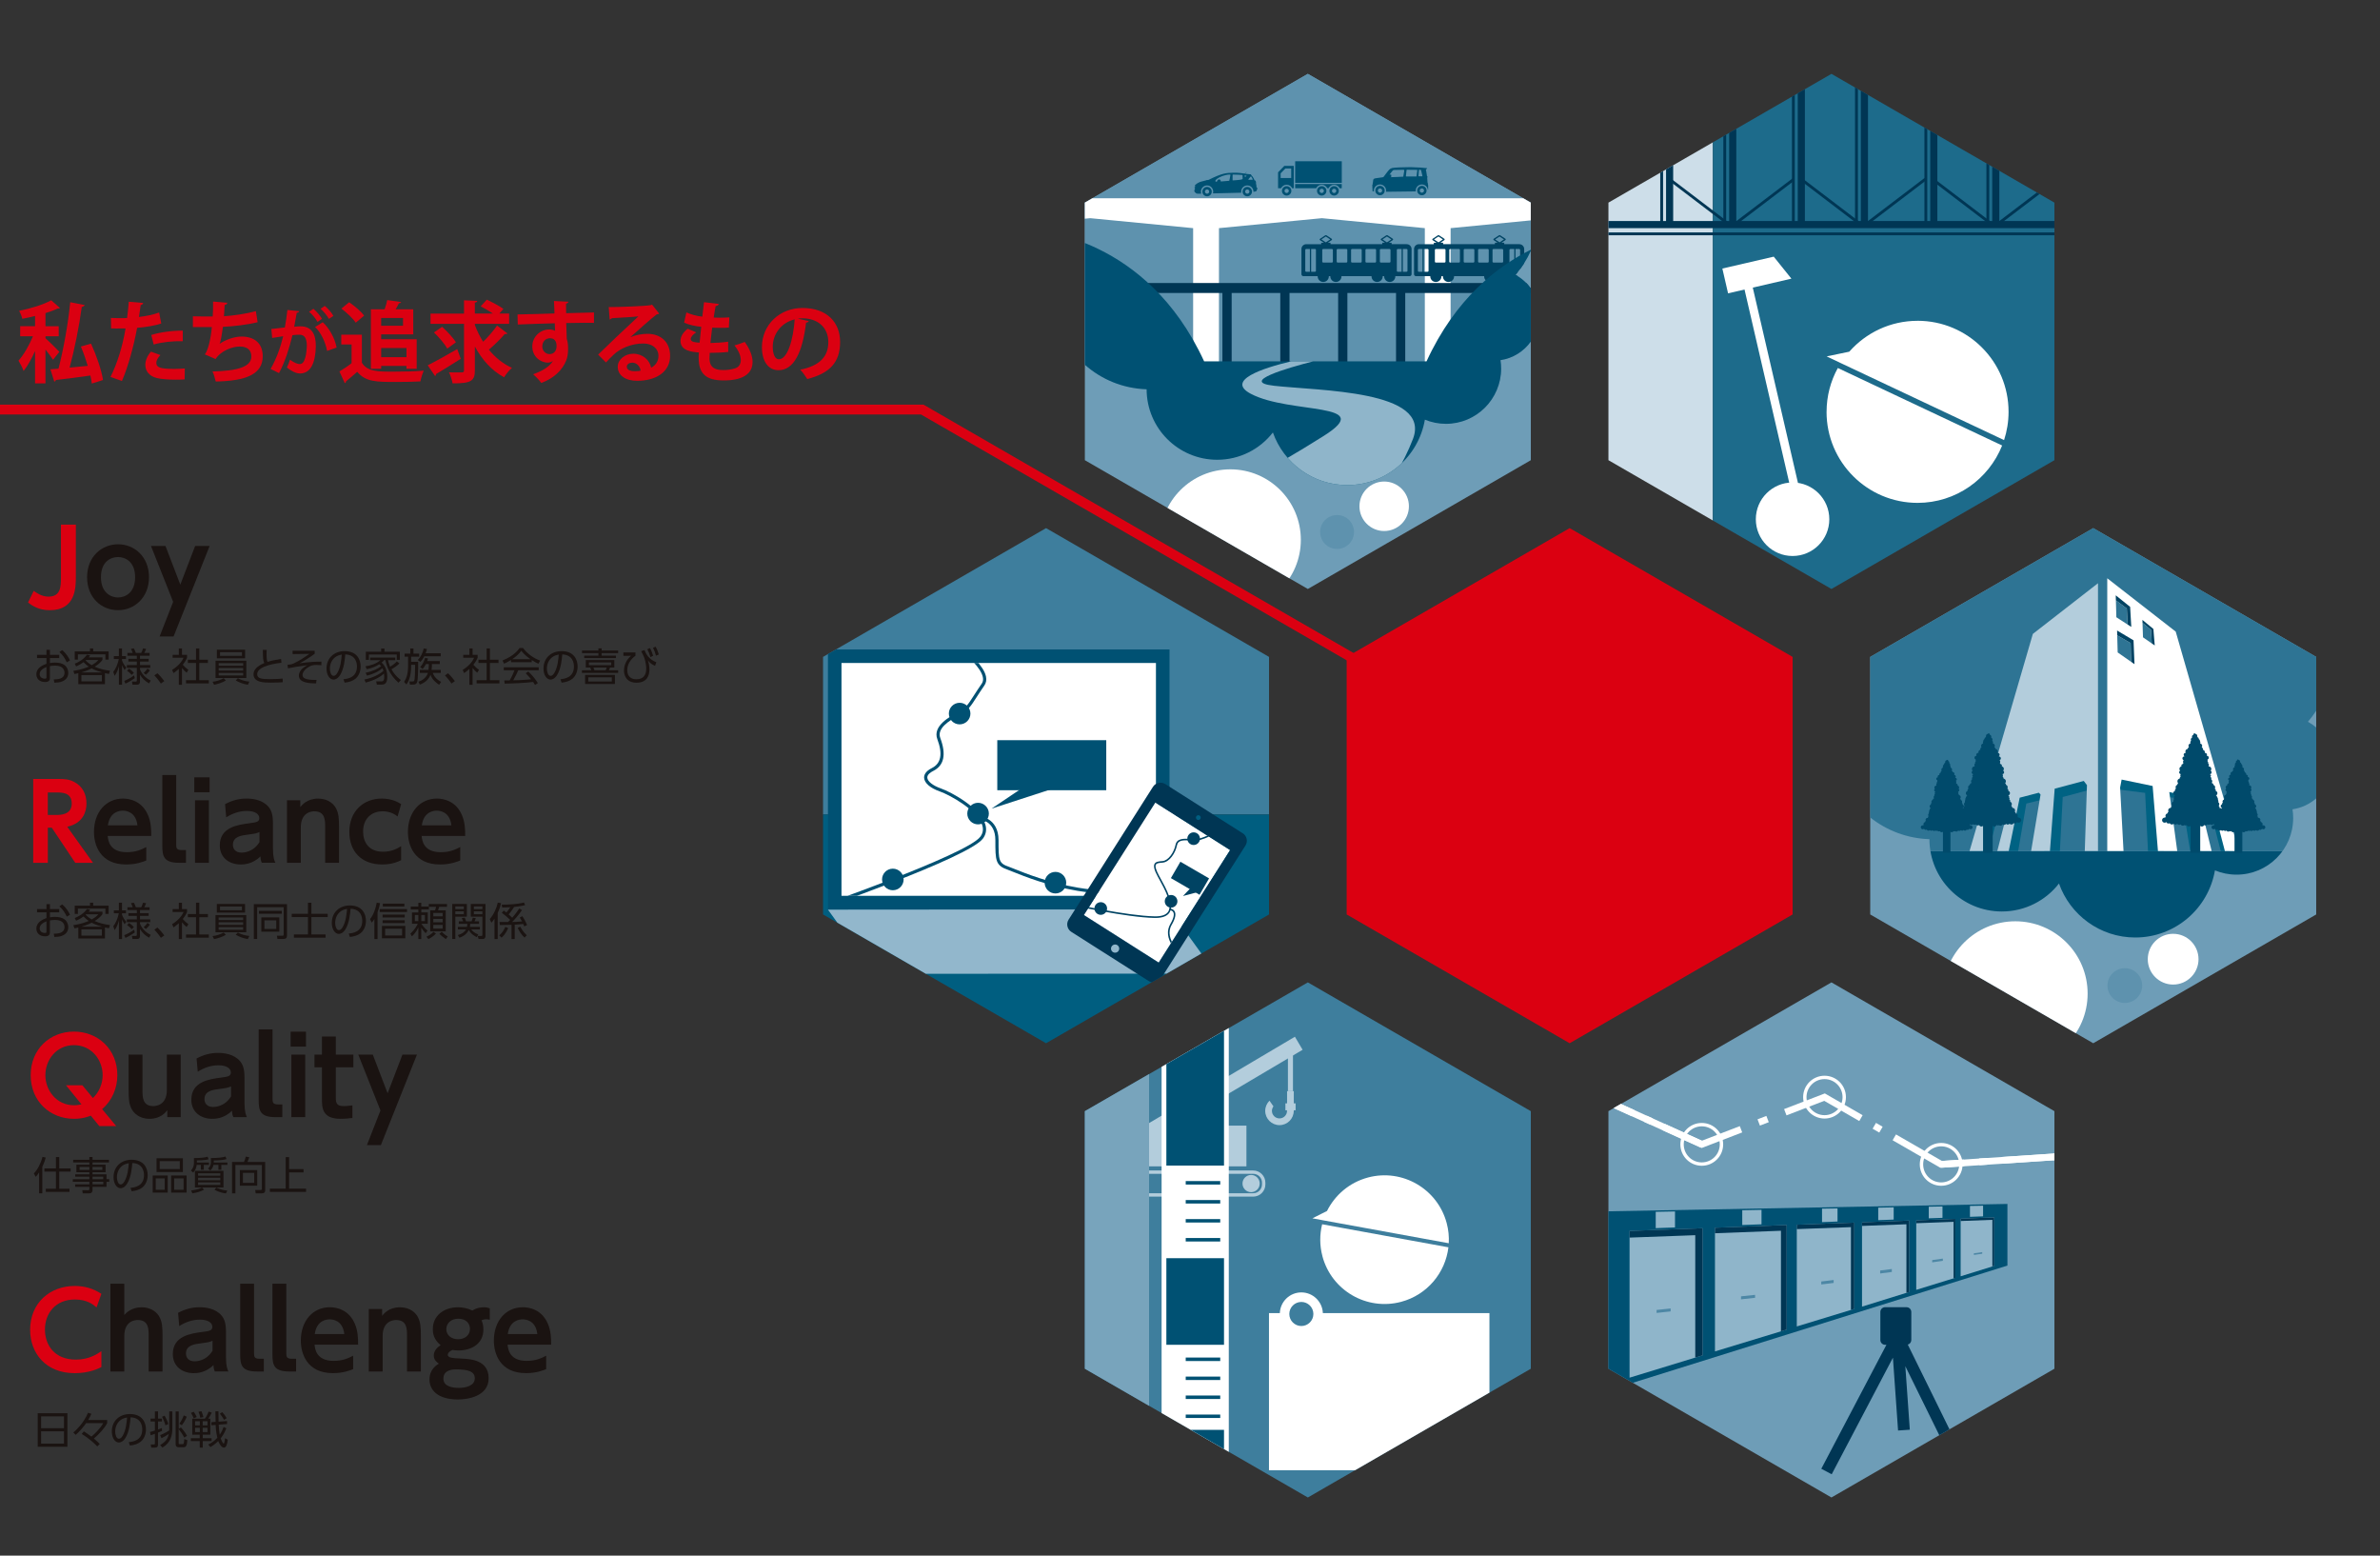 <?xml version="1.0" encoding="UTF-8"?>
<svg id="_レイヤー_2" data-name="レイヤー 2" xmlns="http://www.w3.org/2000/svg" xmlns:xlink="http://www.w3.org/1999/xlink" viewBox="0 0 895.84 585.37">
  <rect x="0" y="0" width="895.84" height="585.37" fill="#333333" stroke="none"/>
  <defs>
    <style>
      .cls-1 {
        fill: #005173;
      }

      .cls-1, .cls-2, .cls-3, .cls-4, .cls-5, .cls-6, .cls-7, .cls-8, .cls-9, .cls-10, .cls-11, .cls-12, .cls-13, .cls-14, .cls-15, .cls-16, .cls-17, .cls-18, .cls-19, .cls-20, .cls-21 {
        stroke-width: 0px;
      }

      .cls-2 {
        fill: #3e7e9d;
      }

      .cls-22 {
        clip-path: url(#clippath-11);
      }

      .cls-3 {
        fill: #b3cddc;
      }

      .cls-23 {
        stroke-dasharray: 0 0 0 0 28.96 5.79 2.9 5.79;
      }

      .cls-23, .cls-8, .cls-24, .cls-25, .cls-26, .cls-27, .cls-28, .cls-29 {
        fill: none;
      }

      .cls-23, .cls-24, .cls-25, .cls-27, .cls-28 {
        stroke-width: 2.53px;
      }

      .cls-23, .cls-24, .cls-25, .cls-27, .cls-28, .cls-29 {
        stroke: #fff;
        stroke-miterlimit: 8;
      }

      .cls-4 {
        fill: #1d6b8b;
      }

      .cls-30 {
        clip-path: url(#clippath-2);
      }

      .cls-5 {
        fill: #4d87a5;
      }

      .cls-6 {
        fill: #006283;
      }

      .cls-31 {
        clip-path: url(#clippath-6);
      }

      .cls-7 {
        fill: #92b7cc;
      }

      .cls-32 {
        clip-path: url(#clippath-7);
      }

      .cls-9 {
        fill: #cddee9;
      }

      .cls-24 {
        stroke-dasharray: 0 0 2.9 5.79;
      }

      .cls-33 {
        clip-path: url(#clippath-1);
      }

      .cls-34 {
        clip-path: url(#clippath-4);
      }

      .cls-10 {
        fill: #004363;
      }

      .cls-11 {
        fill: #db0011;
      }

      .cls-12 {
        fill: #2e7494;
      }

      .cls-13 {
        fill: #1a1311;
      }

      .cls-35 {
        clip-path: url(#clippath-9);
      }

      .cls-36 {
        clip-path: url(#clippath);
      }

      .cls-14 {
        fill: #78a4bc;
      }

      .cls-15 {
        fill: #5e92ae;
      }

      .cls-37 {
        clip-path: url(#clippath-3);
      }

      .cls-16 {
        fill: #003654;
      }

      .cls-38 {
        clip-path: url(#clippath-8);
      }

      .cls-26 {
        stroke: #db0011;
        stroke-miterlimit: 10;
        stroke-width: 3.68px;
      }

      .cls-17 {
        fill: #fff;
      }

      .cls-27 {
        stroke-dasharray: 0 0 0 0 25.16 5.03 2.52 5.03;
      }

      .cls-39 {
        clip-path: url(#clippath-5);
      }

      .cls-28 {
        stroke-dasharray: 0 0 3.57 7.14;
      }

      .cls-29 {
        stroke-width: 1.27px;
      }

      .cls-40 {
        clip-path: url(#clippath-10);
      }

      .cls-18 {
        fill: #6e9db7;
      }

      .cls-19 {
        fill: #005e80;
      }

      .cls-20 {
        fill: #8fb5ca;
      }

      .cls-21 {
        fill: #004a6b;
      }
    </style>
    <clipPath id="clippath">
      <polygon class="cls-8" points="605.42 76.25 605.42 173.17 689.36 221.63 773.29 173.17 773.29 76.25 689.36 27.79 605.42 76.25"/>
    </clipPath>
    <clipPath id="clippath-1">
      <polygon class="cls-8" points="605.42 76.25 605.42 173.17 689.36 221.63 773.29 173.17 773.29 76.25 689.36 27.79 605.42 76.25"/>
    </clipPath>
    <clipPath id="clippath-2">
      <polygon class="cls-8" points="703.97 247.19 703.97 344.11 787.9 392.57 871.83 344.11 871.83 247.19 787.9 198.73 703.97 247.19"/>
    </clipPath>
    <clipPath id="clippath-3">
      <path class="cls-8" d="M703.97,247.19v60.43c6.16,4.88,13.87,7.89,22.27,8.16.03,15.03,12.22,27.21,27.26,27.21,8.75,0,16.53-4.13,21.51-10.53,4.17,11.83,15.45,20.32,28.71,20.32,15.05,0,27.53-10.92,29.99-25.26,2.51,1.04,5.26,1.61,8.14,1.61,11.77,0,21.31-9.54,21.31-21.31,0-1.11-.09-2.21-.25-3.28,3.38-.5,6.45-1.97,8.92-4.11v-26.67c-.96-.83-2-1.55-3.12-2.16,1.13-1.31,2.18-2.7,3.12-4.15v-20.26l-83.93-48.46-83.93,48.46Z"/>
    </clipPath>
    <clipPath id="clippath-4">
      <polygon class="cls-8" points="605.42 418.13 605.42 515.05 689.36 563.51 773.29 515.05 773.29 418.13 689.36 369.67 605.42 418.13"/>
    </clipPath>
    <clipPath id="clippath-5">
      <polygon class="cls-8" points="605.42 418.13 605.42 515.05 689.36 563.51 773.29 515.05 773.29 418.13 689.36 369.67 605.42 418.13"/>
    </clipPath>
    <clipPath id="clippath-6">
      <rect class="cls-8" x="316.74" y="249.48" width="118.36" height="87.61"/>
    </clipPath>
    <clipPath id="clippath-7">
      <polygon class="cls-8" points="309.8 247.19 309.8 344.11 393.74 392.57 477.67 344.11 477.67 247.19 393.74 198.73 309.8 247.19"/>
    </clipPath>
    <clipPath id="clippath-8">
      <rect class="cls-8" x="410.44" y="315.44" width="50.15" height="33.36" transform="translate(-78.38 521.56) rotate(-57.57)"/>
    </clipPath>
    <clipPath id="clippath-9">
      <polygon class="cls-8" points="408.34 418.13 408.34 515.05 492.28 563.51 576.21 515.05 576.21 418.13 492.28 369.67 408.34 418.13"/>
    </clipPath>
    <clipPath id="clippath-10">
      <path class="cls-8" d="M408.34,76.25v61c6.23,5.52,14.34,8.95,23.25,9.24.03,14.65,11.91,26.52,26.56,26.52,8.53,0,16.11-4.02,20.97-10.27,4.07,11.54,15.06,19.8,27.98,19.8,14.67,0,26.84-10.64,29.23-24.62,2.44,1.01,5.12,1.57,7.93,1.57,11.47,0,20.77-9.3,20.77-20.77,0-1.09-.08-2.15-.24-3.19,4.69-.7,8.76-3.29,11.4-6.97v-20.05c-1.51-2.1-3.47-3.84-5.75-5.08,2.33-2.7,4.27-5.73,5.75-9.02v-18.16l-83.93-48.46-83.94,48.46Z"/>
    </clipPath>
    <clipPath id="clippath-11">
      <polygon class="cls-8" points="408.34 76.25 408.34 173.17 492.28 221.63 576.21 173.17 576.21 76.25 492.28 27.79 408.34 76.25"/>
    </clipPath>
  </defs>
  <g id="_レイヤー_1-2" data-name="レイヤー 1">
    <g>
      <path class="cls-11" d="M17.11,127.28c1.23,1.03,4.45,4.28,5.24,5.11l-2.39,2.99c-.63-1-1.76-2.49-2.85-3.85v12.74h-3.92v-12.17c-1.29,2.89-2.79,5.61-4.31,7.5-.37-1.16-1.29-2.85-1.92-3.88,1.99-2.22,4.08-5.9,5.44-9.19h-4.81v-3.78h5.61v-3.85c-1.59.4-3.22.76-4.81,1.06-.17-.83-.73-2.19-1.19-2.99,4.41-.9,9.25-2.39,12.08-3.98l3.28,2.89c-.13.17-.5.27-.83.2-1.29.63-2.89,1.19-4.61,1.73v4.94h4.98v3.78h-4.98v.76ZM34.26,129.3c2.02,4.41,3.98,10.02,4.51,13.7l-4.21,1.33c-.1-.9-.3-1.92-.53-3.02-4.88.66-9.72,1.33-13,1.69-.07.33-.33.53-.6.6l-1.46-4.64c.9-.07,1.92-.13,3.05-.23,1.82-7,3.65-17.02,4.41-25.01l5.44,1.06c-.13.36-.53.63-1.09.73-.96,7.2-2.75,16.12-4.58,22.82,2.19-.2,4.51-.43,6.83-.66-.73-2.46-1.63-5.01-2.59-7.27l3.82-1.09Z"/>
      <path class="cls-11" d="M60.7,121.74c-2.52.83-5.84,1.36-9.09,1.63-1.29,6.97-3.35,14.5-5.71,20l-4.31-1.53c2.62-5.24,4.54-11.54,5.67-18.25-.53.03-2.89.03-3.52.03-.7,0-1.36,0-1.92-.03l-.07-3.95c1.06.07,2.79.07,4.38.07.53,0,1.13-.03,1.69-.03.26-1.92.5-4.21.66-6.14l5.41.46c-.03.4-.43.7-.93.8-.17,1.19-.43,2.99-.66,4.48,2.62-.33,5.34-.83,7.6-1.69l.8,4.15ZM69.49,142.77c-1.03.07-2.19.1-3.38.1-2.55,0-5.24-.17-7.03-.6-2.95-.7-4.41-2.72-4.38-5.04.03-1.59.73-3.35,2.12-4.91l3.55,1.29c-1.03,1.09-1.53,2.09-1.53,2.92,0,1.82,1.69,2.29,6.77,2.29,1.33,0,2.72-.07,3.95-.17l-.07,4.11ZM56.95,126.05c3.32-1.06,7.96-1.66,11.84-1.63v3.98c-3.58-.1-7.63.3-10.95,1.23l-.9-3.58Z"/>
      <path class="cls-11" d="M97,121.24c-3.98,1-9.25,1.56-13.1,1.76-.43,3.22-.83,5.47-1.23,6.37,2.25-1.56,5.57-2.72,8.26-2.72,4.58,0,7.96,2.32,7.96,7.4,0,6.83-6.34,9.29-17.68,9.52-.27-1.03-.76-2.95-1.23-3.78,9.39-.23,14.63-1.73,14.63-5.64,0-2.39-1.46-3.75-4.41-3.75-2.62,0-6.93,1.46-9.06,4.71l-4.05-1.76c1-1.09,2.22-5.21,2.65-10.28h-7.13v-4.05c1.53.07,5.08.07,7.46.07.13-1.73.17-3.75.13-5.61l5.37.46c-.1.56-.5.73-1,.8-.07,1.43-.17,2.95-.27,4.25,3.25-.17,8.36-.9,12.01-1.92l.66,4.18Z"/>
      <path class="cls-11" d="M112.6,117.11c-.05.38-.41.52-.9.57-.25,1.34-.66,3.69-.96,5.27.71-.08,1.69-.16,2.24-.16,4.51-.03,5.9,3.14,5.9,7.4v.03c-.11,6.04-1.8,10.32-5.98,10.32-1.09,0-2.73-.52-4.92-2.24.44-.85.87-1.97,1.15-2.95,1.86,1.31,2.92,1.64,3.66,1.64,1.15,0,1.69-.93,2.13-2.49.36-1.2.57-3.47.57-4.48-.03-2.7-.85-4.07-2.79-4.07-.66,0-1.58.05-2.62.19-1.23,5-2.73,9.86-5.05,14.26l-3.17-1.56c2.24-4.04,3.63-7.84,4.73-12.32-.98.16-2.95.44-4.15.66l-.3-3.39,5.08-.57c.36-1.99.71-4.29.96-6.58l4.42.46ZM119.51,121.12c-.57-1.15-2.08-2.95-3.17-3.8l1.61-1.12c1.23,1.01,2.59,2.62,3.25,3.77l-1.69,1.15ZM123.12,132.05c-.66-3.5-2.43-7.07-4.53-8.99l2.9-1.8c2.51,2.32,4.51,5.95,5.22,9.53l-3.58,1.26ZM123.8,120c-.57-1.12-2.08-2.92-3.14-3.8l1.58-1.09c1.23.98,2.62,2.59,3.25,3.77l-1.69,1.12Z"/>
      <path class="cls-11" d="M136.21,125.95v10.55c2.06,3.35,6.07,3.35,11.88,3.35,3.82,0,8.33-.1,11.41-.37-.43.96-1.06,2.89-1.26,4.05-2.46.13-5.91.2-9.16.2-7.43,0-11.41,0-14.63-3.81-1.46,1.29-2.95,2.59-4.21,3.58,0,.36-.13.56-.46.66l-2.02-4.38c1.43-.86,3.12-1.96,4.58-3.12v-7.03h-3.88v-3.68h7.76ZM131.44,113.74c2.02,1.39,4.48,3.45,5.61,5.04l-3.15,2.65c-1.03-1.59-3.42-3.81-5.41-5.31l2.95-2.39ZM143.48,137.69v1.09h-3.88v-22.39h5.17c.4-1.16.8-2.46.96-3.48l5.27.76c-.13.3-.4.43-.86.46-.36.7-.76,1.49-1.23,2.26h6.63v9.42h-12.07v1.86h13.37v11.11h-3.85v-1.09h-9.52ZM151.7,119.65h-8.23v2.92h8.23v-2.92ZM153,130.96h-9.52v3.45h9.52v-3.45Z"/>
      <path class="cls-11" d="M160.99,137.46c2.79-1.39,7.1-3.78,11.11-6.1l1.33,3.65c-3.28,2.12-6.87,4.31-9.29,5.74,0,.3-.13.6-.36.76l-2.79-4.05ZM178.74,122.3c.8,2.19,1.86,4.31,3.12,6.3,1.86-1.82,3.91-4.15,5.24-6.1l3.91,2.99c-.13.13-.4.23-.7.23-.1,0-.23,0-.33-.03-1.49,1.79-3.95,4.18-5.97,5.9,2.39,2.92,5.31,5.31,8.69,6.83-.96.8-2.29,2.42-2.95,3.55-4.68-2.49-8.29-6.57-11.01-11.58v8.96c0,3.81-1.16,4.98-8.39,4.91-.17-1.13-.76-2.99-1.36-4.15,1.03.03,2.06.03,2.92.03h1.89c.63,0,.86-.2.86-.83v-17.45h-12.61v-3.85h12.61v-5.01l4.98.23c-.03.33-.23.56-.9.66v4.11h6.83c-1.36-.93-3.18-1.96-4.64-2.72l2.32-2.52c2.02.96,4.81,2.42,6.24,3.48l-1.56,1.76h3.71v3.85h-12.9v.43ZM166.4,122.97c1.86,1.69,4.18,4.11,5.21,5.84l-3.25,2.36c-.93-1.69-3.15-4.28-5.01-6.07l3.05-2.12Z"/>
      <path class="cls-11" d="M194.8,118.32c2.09-.07,5.01-.1,7.6-.17,1.56-.07,3.91-.13,6.3-.2,0-.5-.07-3.18-.2-4.68l5.47.27c-.03.27-.37.63-.9.73-.03.8,0,2.22.03,3.58,4.35-.13,8.69-.23,10.48-.27v3.91c-.96-.03-2.22-.03-3.65-.03-1.99,0-4.35.03-6.8.1l.2,5.9c.46,1.33.5,2.89.5,3.78,0,1.56-.2,3.28-.7,4.38-1.36,3.45-4.38,6.63-9.39,8.49-.7-1-2.12-2.49-3.09-3.28,3.58-1.23,6.3-2.95,7.46-5.01h-.03c-.4.36-1.16.63-1.82.63-2.95,0-5.9-2.36-5.9-6.04-.03-3.78,3.08-6.44,6.4-6.44.76,0,1.53.2,2.16.5,0-.33-.07-2.16-.1-2.82-2.46.03-13.4.43-13.93.46l-.1-3.81ZM209.49,130.33c0-.73,0-3.05-2.52-3.05-1.56.03-2.82,1.16-2.85,3.12,0,1.69,1.33,2.85,2.72,2.85,1.66,0,2.65-1.26,2.65-2.92Z"/>
      <path class="cls-11" d="M237.36,126.85c1.82-.8,4.41-1.23,6.34-1.23,5.04,0,8.53,3.09,8.53,8.29,0,5.94-5.17,9.39-12.41,9.39-4.28,0-7.3-1.96-7.3-5.31,0-2.69,2.72-4.88,5.84-4.88,3.52,0,6.17,2.36,6.73,5.24,1.62-.8,2.75-2.35,2.75-4.41,0-2.85-2.36-4.68-5.71-4.68-4.51,0-8.69,1.89-11.05,4.11-.8.73-2.12,2.06-2.99,3.02l-2.95-2.95c2.35-2.36,10.71-10.28,15.16-14.4-1.62.23-7.36.53-10.02.7-.1.23-.5.43-.8.5l-.36-4.68c4.25,0,13.6-.36,15.79-.73l.5-.23,2.69,3.38c-.2.2-.6.33-.96.36-1.73,1.26-7.07,6.04-9.79,8.46v.03ZM239.12,139.69c.56,0,1.59-.1,2.02-.2-.23-1.76-1.63-3.02-3.12-3.02-1.09,0-2.09.56-2.09,1.53,0,1.56,2.09,1.69,3.18,1.69Z"/>
      <path class="cls-11" d="M274.12,132.42c-1.96.23-4.51.36-6.97.36-.07.73-.1,1.36-.1,1.99,0,3.88,2.49,4.48,5.34,4.48,1.36,0,2.85-.2,4.15-.6,1.53-.43,2.29-1.59,2.29-3.15s-.76-3.52-2.39-5.51c1.09-.3,2.92-.9,3.88-1.33,1.99,2.79,2.95,5.37,2.95,7.56,0,6.93-8.82,6.93-10.88,6.93-6.47,0-9.42-2.35-9.42-8.56,0-.93.03-1.36.1-1.96-2.46-.2-6.93-.53-6.93-4.35,0-1.46.76-3.05,2.69-4.58l3.22,1.36c-1.26.8-2.06,1.79-2.06,2.52,0,1.19,1.99,1.29,3.35,1.36.2-1.82.36-3.85.6-5.97-2.12-.2-4.64-.73-6.44-1.56l.86-3.85c1.73.76,3.82,1.36,6,1.59.23-1.86.46-3.78.63-5.44l5.57.66c-.07.43-.5.7-1.19.8-.23,1.16-.5,2.72-.73,4.31.63.03,1.43.07,2.22.07,1.23,0,2.59-.07,3.68-.13l-.2,3.85c-.86.07-1.99.1-3.12.1s-2.22-.03-3.15-.07c-.27,1.99-.46,3.95-.66,5.77,2.26-.03,4.64-.2,6.67-.5l.03,3.81Z"/>
      <path class="cls-11" d="M304.41,120.84c-.13.3-.53.56-1,.56-1.36,11.35-4.68,17.91-10.38,17.91-3.62,0-6.24-3.05-6.24-8.69,0-8.49,6.77-14.73,15.23-14.73,9.39,0,14.2,5.57,14.2,12.77,0,7.8-4.01,11.84-12.37,13.97-.63-1-1.56-2.39-2.65-3.52,7.56-1.49,10.58-5.11,10.58-10.38s-3.72-8.96-9.82-8.96c-.6,0-1.13.07-1.69.13l4.15.93ZM299.13,120.18c-5.04,1.19-8.26,5.54-8.26,10.28,0,2.79.83,4.74,2.29,4.74,3.25,0,5.41-7.26,5.97-15.03Z"/>
      <polygon class="cls-9" points="605.42 76.25 605.42 173.17 644.72 195.86 644.72 53.56 605.42 76.25"/>
      <polygon class="cls-4" points="644.72 53.56 644.72 195.86 689.36 221.63 773.29 173.17 773.29 76.25 689.36 27.79 644.72 53.56"/>
      <rect class="cls-16" x="605.42" y="83.17" width="167.87" height="2.68"/>
      <rect class="cls-16" x="605.42" y="87.46" width="167.87" height="1.07"/>
      <polygon class="cls-16" points="700.43 84.99 703.12 84.99 703.12 35.73 700.43 34.18 700.43 84.99"/>
      <polygon class="cls-16" points="698.24 84.99 699.32 84.99 699.32 33.54 698.24 32.92 698.24 84.99"/>
      <polygon class="cls-16" points="726.55 84.99 729.23 84.99 729.23 50.81 726.55 49.26 726.55 84.99"/>
      <polygon class="cls-16" points="724.36 84.99 725.43 84.99 725.43 48.62 724.36 48 724.36 84.99"/>
      <polygon class="cls-16" points="676.68 35.11 676.68 84.99 679.36 84.99 679.36 33.56 676.68 35.11"/>
      <polygon class="cls-16" points="674.49 36.38 674.49 84.99 675.56 84.99 675.56 35.75 674.49 36.38"/>
      <rect class="cls-16" x="688.26" y="62.02" width="1.07" height="27.32" transform="translate(211.45 577.99) rotate(-52.73)"/>
      <polygon class="cls-16" points="702.66 83.52 703.31 84.38 725.05 67.83 724.4 66.98 702.66 83.52"/>
      <polygon class="cls-16" points="650.86 50.02 650.86 84.99 653.55 84.99 653.55 48.47 650.86 50.02"/>
      <polygon class="cls-16" points="648.67 51.28 648.67 84.99 649.74 84.99 649.74 50.66 648.67 51.28"/>
      <polygon class="cls-16" points="627.11 63.73 627.11 84.99 629.79 84.99 629.79 62.18 627.11 63.73"/>
      <polygon class="cls-16" points="624.92 65 624.92 84.99 625.99 84.99 625.99 64.38 624.92 65"/>
      <rect class="cls-16" x="638.69" y="62.02" width="1.07" height="27.32" transform="translate(191.92 538.56) rotate(-52.73)"/>
      <rect class="cls-16" x="650.62" y="75.14" width="27.32" height="1.07" transform="translate(89.79 417.66) rotate(-37.26)"/>
      <polygon class="cls-16" points="749.88 84.99 752.56 84.99 752.56 64.28 749.88 62.73 749.88 84.99"/>
      <polygon class="cls-16" points="747.69 84.99 748.76 84.99 748.76 62.09 747.69 61.47 747.69 84.99"/>
      <g class="cls-36">
        <rect class="cls-16" x="776" y="26.51" width="2.68" height="58.48"/>
        <rect class="cls-16" x="773.81" y="26.51" width="1.07" height="58.48"/>
      </g>
      <rect class="cls-16" x="737.71" y="62.02" width="1.07" height="27.32" transform="translate(230.98 617.36) rotate(-52.73)"/>
      <polygon class="cls-16" points="752.1 83.52 752.75 84.38 767.69 73.02 766.68 72.43 752.1 83.52"/>
      <g class="cls-33">
        <path class="cls-17" d="M721.77,120.72c-10.24,0-19.42,4.5-25.7,11.62l-8.51,1.77,5.29,2.51,61.49,28.99c1.09-3.35,1.69-6.92,1.69-10.64,0-18.92-15.34-34.26-34.26-34.26"/>
        <path class="cls-17" d="M687.52,154.97c0,18.92,15.34,34.26,34.26,34.26,14.44,0,26.79-8.94,31.83-21.59l-61.85-29.16c-2.69,4.89-4.23,10.52-4.23,16.5"/>
        <path class="cls-17" d="M688.56,195.39c0,7.64-6.19,13.83-13.83,13.83s-13.83-6.19-13.83-13.83,6.19-13.83,13.83-13.83,13.83,6.19,13.83,13.83"/>
        <polygon class="cls-17" points="674.29 104.86 650.45 110.38 648.3 101.05 667.64 96.58 674.29 104.86"/>
        <rect class="cls-17" x="665.93" y="104.33" width="3.19" height="88.99" transform="translate(-16.37 154.38) rotate(-13.03)"/>
      </g>
      <polygon class="cls-18" points="703.96 247.19 703.96 344.11 787.9 392.57 871.83 344.11 871.83 247.19 787.9 198.73 703.96 247.19"/>
      <g class="cls-30">
        <path class="cls-17" d="M785.79,373.9c0,15.03-12.19,27.22-27.22,27.22s-27.22-12.19-27.22-27.22,12.18-27.22,27.22-27.22,27.22,12.19,27.22,27.22"/>
        <path class="cls-15" d="M806.33,370.87c0,3.61-2.93,6.54-6.54,6.54s-6.54-2.93-6.54-6.54,2.93-6.54,6.54-6.54,6.54,2.93,6.54,6.54"/>
        <path class="cls-17" d="M827.53,360.94c0,5.28-4.28,9.55-9.55,9.55s-9.55-4.28-9.55-9.55,4.28-9.55,9.55-9.55,9.55,4.28,9.55,9.55"/>
        <rect class="cls-17" x="725.13" y="397.99" width="60.05" height="55.51" rx="3.67" ry="3.67"/>
      </g>
      <g class="cls-37">
        <rect class="cls-1" x="664.64" y="320.24" width="231.2" height="98.58"/>
        <rect class="cls-12" x="664.64" y="159.95" width="231.2" height="160.29"/>
        <polygon class="cls-6" points="775.35 320.23 769.43 320.23 771.96 295.39 785 291.33 787.33 296.99 776.42 299.91 775.35 320.23"/>
        <polygon class="cls-6" points="808.51 320.23 814.43 320.23 811.9 295.39 798.86 291.33 796.53 296.99 807.44 298.36 808.51 320.23"/>
        <polygon class="cls-6" points="824.4 320.23 828.84 320.23 824.43 298.02 816.53 294.63 814.44 299.68 821.22 300.67 824.4 320.23"/>
        <polygon class="cls-6" points="835.89 320.23 838.95 320.23 835.2 301.34 827.42 299.54 826.7 302.76 831.62 303.6 835.89 320.23"/>
        <polygon class="cls-6" points="759.65 320.23 755.06 320.23 757.5 299.29 768.09 296.68 769.96 300.58 762.71 302.38 759.65 320.23"/>
        <polygon class="cls-6" points="748.53 320.23 745.74 320.23 748 300.88 757.79 298.47 759.51 302.07 752.81 303.73 748.53 320.23"/>
        <polygon class="cls-3" points="789.69 219.47 789.69 320.23 784.72 320.23 785.54 295.45 784.34 293.87 773.39 296.78 771.61 320.23 764.52 320.23 768.07 298.99 767.42 298.3 760.22 300.17 756.1 320.23 751.79 320.23 756.71 301.08 751.57 302.42 746.6 320.23 741.35 320.23 765.17 238.54 789.69 219.47"/>
        <polygon class="cls-17" points="793.18 217.61 793.18 320.23 799.3 320.23 798.02 296.34 798.59 293.35 810.26 295.77 812.26 320.23 819.52 320.23 816.53 298.04 823.36 299.61 827.06 320.23 832.47 320.23 827.91 301.6 832.9 302.88 837.45 320.23 842.72 320.23 818.95 237.68 793.18 217.61"/>
        <polygon class="cls-12" points="800.85 235.02 800.55 228.98 796.43 225.92 796.6 232.27 800.85 235.02"/>
        <polygon class="cls-10" points="800.85 235.02 802.22 235.9 801.79 228.36 796.38 224.02 796.43 225.92 800.55 228.98 800.85 235.02"/>
        <polygon class="cls-12" points="806.45 234.37 806.63 239.82 809.92 242.1 809.67 237.02 806.45 234.37"/>
        <polygon class="cls-10" points="810.55 236.69 806.42 233.27 806.45 234.37 809.67 237.02 809.92 242.1 811.05 242.88 810.55 236.69"/>
        <path class="cls-12" d="M796.93,239.09l.17,6.42,5.06,3.53-.18-7.05s-3.51-2.03-5.05-2.9"/>
        <path class="cls-10" d="M803.07,240.96l-6.19-3.7.05,1.83c1.54.87,5.05,2.9,5.05,2.9l.18,7.05,1.27.89-.36-8.97Z"/>
        <path class="cls-21" d="M759.86,307.62c-.08,0-.16.01-.24.03-.05-.1-.11-.18-.19-.24.06-.12.09-.26.09-.4,0-.47-.34-.86-.79-.94,0,0,0-.01,0-.02,0-.27-.15-.5-.37-.62.08-.14.13-.3.13-.47,0-.52-.42-.95-.94-.95-.03-.09-.1-.17-.18-.22,0-.25-.14-.47-.34-.59.15-.17.24-.38.24-.62,0-.46-.33-.84-.76-.93.02-.07.04-.15.04-.23,0-.2-.09-.38-.23-.51.06-.09.1-.2.1-.31,0-.16-.07-.3-.18-.4.03-.08.05-.16.05-.24,0-.27-.15-.51-.38-.63.38-.12.65-.46.65-.88s-.27-.76-.65-.87c.02-.07.03-.14.03-.22,0-.27-.15-.51-.38-.63.09-.14.14-.31.14-.5,0-.42-.27-.77-.65-.9,0,0,0-.01,0-.02,0-.24-.12-.46-.31-.59.17-.19.28-.43.28-.71,0-.52-.37-.94-.86-1.04,0-.02,0-.04,0-.06,0-.26-.14-.49-.35-.61.07-.13.11-.28.11-.44,0-.21-.07-.4-.18-.55.35-.05.62-.34.62-.71,0-.26-.15-.49-.36-.62.16-.17.26-.4.26-.65,0-.46-.33-.85-.77-.94.03-.08.05-.17.05-.26,0-.35-.28-.63-.62-.65-.02-.13-.07-.25-.15-.35.08-.14.13-.3.13-.47,0-.24-.09-.46-.24-.62.28-.1.47-.36.47-.67,0-.39-.31-.7-.69-.71-.02-.03-.03-.07-.05-.1.16-.13.27-.33.27-.55,0-.4-.32-.72-.72-.72-.03,0-.06,0-.09,0,.1-.15.16-.33.16-.52,0-.49-.38-.89-.86-.94-.02-.28-.21-.52-.47-.61,0,0,0,0,0-.01.11-.15.17-.34.17-.55,0-.47-.35-.86-.8-.94.07-.11.12-.25.12-.39,0-.24-.12-.45-.3-.58.06-.12.1-.26.1-.41,0-.38-.23-.71-.55-.86.07-.1.11-.21.11-.34,0-.31-.24-.56-.54-.58.01-.05.02-.09.02-.14,0-.25-.21-.46-.46-.46-.16,0-.31.09-.39.22-.35.05-.62.34-.62.71,0,.07.01.14.03.21-.1.08-.17.21-.17.36,0,0,0,.01,0,.02-.23.02-.41.21-.41.44,0,.05.01.1.03.15-.3.16-.51.47-.51.84,0,0,0,.01,0,.02-.09.12-.14.26-.14.42,0,.14.04.28.12.39-.45.08-.8.47-.8.94,0,.21.07.4.18.55-.31.1-.52.42-.48.76,0,.05.02.1.03.15-.43.09-.75.47-.75.93,0,.09.01.17.04.25-.04,0-.07-.01-.11-.01-.4,0-.72.32-.72.72,0,.14.04.27.11.38-.03,0-.05,0-.08,0-.4,0-.72.32-.72.72,0,.32.21.59.5.68-.04.08-.06.18-.06.27s.02.2.06.28c-.02.06-.04.13-.05.19-.13.1-.22.27-.22.45,0,.09.02.17.05.24-.2.12-.33.33-.33.58,0,.15.05.29.13.4-.03.06-.05.11-.06.18,0,0,0,0-.01,0-.53,0-.96.43-.96.96,0,.25.1.48.25.65-.21.13-.36.35-.36.62,0,.36.26.65.61.71,0,.03-.01.06-.02.09-.2.04-.35.21-.35.43,0,.17.1.32.25.39-.23.15-.38.41-.38.71,0,.1.02.2.05.29-.24.17-.39.45-.39.77,0,.24.09.45.23.62-.38.02-.68.33-.68.71,0,0,0,.01,0,.02-.38.13-.65.48-.65.9,0,.18.05.35.14.5-.23.12-.38.36-.38.63,0,.08.01.15.04.22-.38.12-.65.46-.65.87,0,.39.24.72.59.86-.23.01-.42.2-.42.44,0,0,0,0,0,.01-.14.15-.23.35-.26.56-.09.09-.15.21-.15.35,0,.09.03.17.07.24-.13.17-.2.39-.2.62,0,.1.02.2.05.29-.24.17-.39.45-.39.76,0,.24.09.45.24.62-.2.13-.34.35-.34.61,0,.08.01.16.04.23-.07-.02-.14-.03-.21-.03-.53,0-.96.43-.96.96,0,.17.05.33.13.47-.22.12-.37.35-.37.62,0,0,0,.01,0,.02-.45.08-.79.47-.79.94,0,.15.04.28.09.4-.08.07-.15.15-.19.24-.08-.02-.16-.03-.24-.03-.53,0-.96.43-.96.96s.43.96.96.96c.25,0,.47-.1.64-.25.12.32.43.56.8.56.17,0,.32-.05.46-.14.16.3.47.51.84.51.27,0,.52-.12.69-.3.16.2.4.33.67.33.24,0,.46-.1.62-.27.17.22.44.37.75.37.22,0,.42-.08.59-.2.14.11.32.17.51.17.17,0,.33-.05.47-.14.17.23.45.38.76.38.18,0,.36-.05.5-.14.15.33.48.55.86.55.22,0,.43-.08.59-.21,0,0,.02,0,.03,0v10.11h3.63v-10.11s.02,0,.03,0c.16.13.36.21.59.21.38,0,.71-.23.86-.55.15.09.32.14.5.14.15,0,.29-.03.41-.1.15.12.34.2.54.2.35,0,.65-.21.78-.51.16.13.36.2.59.2.3,0,.57-.15.75-.37.16.16.37.27.62.27.28,0,.52-.13.67-.33.17.18.42.3.69.3.37,0,.68-.21.84-.51.13.08.29.14.46.14.36,0,.68-.23.8-.56.17.15.39.25.64.25.53,0,.96-.43.96-.96s-.43-.96-.96-.96"/>
        <path class="cls-21" d="M741.81,310.56c-.06,0-.13.01-.19.03-.03-.08-.09-.14-.15-.19.04-.1.07-.2.07-.31,0-.36-.27-.67-.61-.73,0,0,0,0,0-.01,0-.21-.12-.39-.29-.48.06-.11.1-.23.1-.36,0-.41-.33-.74-.74-.74-.03-.07-.08-.13-.14-.17,0-.2-.11-.37-.26-.46.11-.13.18-.3.18-.48,0-.36-.25-.66-.59-.73.02-.06.03-.11.03-.18,0-.16-.07-.3-.18-.4.05-.07.08-.15.08-.24,0-.13-.06-.24-.14-.31.02-.06.03-.12.03-.19,0-.21-.12-.39-.29-.49.29-.09.51-.36.51-.68s-.22-.59-.51-.68c.02-.05.03-.11.03-.17,0-.21-.12-.4-.3-.49.07-.11.11-.24.11-.39,0-.33-.21-.6-.51-.7,0,0,0-.01,0-.02,0-.19-.1-.36-.24-.46.13-.15.21-.34.21-.55,0-.4-.29-.73-.67-.81,0-.01,0-.03,0-.04,0-.2-.11-.38-.27-.48.05-.1.09-.22.09-.35,0-.16-.05-.31-.14-.43.27-.03.49-.27.49-.55,0-.21-.11-.38-.28-.48.12-.13.2-.31.2-.5,0-.36-.26-.66-.6-.73.03-.06.04-.13.04-.2,0-.27-.22-.49-.49-.5-.01-.1-.06-.19-.12-.27.06-.11.1-.23.1-.37,0-.19-.07-.36-.19-.49.22-.08.37-.28.37-.52,0-.3-.24-.55-.54-.56-.01-.03-.03-.05-.04-.08.13-.1.21-.26.21-.43,0-.31-.25-.56-.56-.56-.02,0-.05,0-.07,0,.08-.12.12-.26.12-.4,0-.38-.29-.7-.67-.74-.02-.22-.16-.4-.37-.48,0,0,0,0,0,0,.08-.12.14-.27.14-.43,0-.37-.27-.67-.62-.73.06-.09.09-.19.09-.3,0-.19-.09-.35-.23-.45.05-.1.07-.2.07-.32,0-.3-.18-.55-.43-.67.05-.07.08-.17.08-.26,0-.24-.18-.43-.42-.45.01-.03.02-.07.02-.11,0-.2-.16-.36-.36-.36-.13,0-.24.07-.3.17-.27.04-.48.27-.48.55,0,.06,0,.11.03.16-.08.06-.13.16-.13.28,0,0,0,.01,0,.02-.18.01-.32.16-.32.34,0,.04,0,.08.02.12-.23.13-.4.37-.4.65,0,0,0,.01,0,.02-.07.09-.11.2-.11.33,0,.11.03.22.09.3-.35.06-.62.36-.62.73,0,.16.05.31.14.43-.24.08-.4.32-.37.59,0,.04.01.08.03.11-.33.07-.59.37-.59.73,0,.07.01.13.03.19-.03,0-.06,0-.08,0-.31,0-.56.25-.56.56,0,.11.03.21.09.3-.02,0-.04,0-.06,0-.31,0-.56.25-.56.56,0,.25.17.46.39.53-.03.07-.04.14-.04.21,0,.08.02.15.05.22-.02.05-.03.1-.04.15-.1.08-.17.21-.17.35,0,.07.02.13.04.19-.15.09-.25.26-.25.45,0,.12.04.23.1.31-.02.04-.03.09-.04.14h0c-.41,0-.75.33-.75.74,0,.2.08.37.2.5-.17.1-.28.27-.28.48,0,.28.21.51.47.55,0,.02,0,.04-.01.07-.16.03-.27.17-.27.33,0,.13.08.25.19.3-.18.12-.3.32-.3.55,0,.08.02.15.04.22-.19.13-.31.35-.31.6,0,.18.07.35.18.48-.29.02-.53.26-.53.55v.02c-.29.1-.51.37-.51.7,0,.14.04.27.11.39-.18.09-.3.28-.3.49,0,.06.01.11.03.17-.29.09-.51.36-.51.68,0,.3.19.56.46.67-.18.01-.32.16-.32.34h0c-.11.13-.18.28-.2.45-.07.07-.12.16-.12.27,0,.07.02.13.05.18-.1.14-.16.3-.16.48,0,.08.01.16.04.23-.18.14-.3.35-.3.6,0,.18.07.35.18.48-.16.1-.26.27-.26.47,0,.06.01.12.03.18-.05-.01-.11-.02-.17-.02-.41,0-.74.33-.74.74,0,.13.04.26.1.36-.17.1-.29.28-.29.48,0,0,0,0,0,.01-.35.06-.61.36-.61.73,0,.11.03.22.07.31-.06.05-.11.12-.15.19-.06-.02-.12-.03-.19-.03-.41,0-.74.33-.74.74s.33.74.74.74c.19,0,.36-.07.5-.19.09.25.33.43.62.43.13,0,.25-.04.36-.1.13.24.37.4.66.4.21,0,.4-.09.54-.23.12.16.31.26.52.26.19,0,.36-.08.48-.21.14.17.35.29.58.29.17,0,.33-.06.45-.16.11.08.25.13.39.13.14,0,.26-.04.37-.11.14.18.35.3.59.3.14,0,.28-.04.39-.11.12.25.37.43.67.43.17,0,.33-.06.46-.16,0,0,.02,0,.03,0v7.87h2.82v-7.87s.02,0,.03,0c.13.1.28.16.46.16.3,0,.55-.18.67-.43.11.07.25.11.39.11.11,0,.22-.03.32-.08.12.1.26.15.42.15.27,0,.5-.16.61-.4.13.1.28.16.45.16.24,0,.45-.11.58-.29.12.13.29.21.48.21.21,0,.4-.1.52-.26.14.14.33.23.54.23.28,0,.53-.16.65-.4.1.07.22.1.36.1.29,0,.53-.18.62-.43.13.12.3.19.49.19.41,0,.74-.33.74-.74s-.33-.74-.74-.74"/>
        <path class="cls-21" d="M814.74,307.62c.08,0,.16.01.24.03.05-.1.11-.18.19-.24-.06-.12-.09-.26-.09-.4,0-.47.34-.86.79-.94,0,0,0-.01,0-.02,0-.27.15-.5.37-.62-.08-.14-.13-.3-.13-.47,0-.52.42-.95.94-.95.03-.09.1-.17.18-.22,0-.25.14-.47.34-.59-.15-.17-.24-.38-.24-.62,0-.46.33-.84.76-.93-.02-.07-.04-.15-.04-.23,0-.2.09-.38.23-.51-.06-.09-.1-.2-.1-.31,0-.16.07-.3.18-.4-.03-.08-.05-.16-.05-.24,0-.27.15-.51.38-.63-.38-.12-.65-.46-.65-.88s.27-.76.65-.87c-.02-.07-.03-.14-.03-.22,0-.27.15-.51.38-.63-.09-.14-.14-.31-.14-.5,0-.42.27-.77.65-.9,0,0,0-.01,0-.02,0-.24.12-.46.31-.59-.17-.19-.28-.43-.28-.71,0-.52.37-.94.86-1.04,0-.02,0-.04,0-.06,0-.26.14-.49.35-.61-.07-.13-.11-.28-.11-.44,0-.21.07-.4.18-.55-.35-.05-.62-.34-.62-.71,0-.26.15-.49.36-.62-.16-.17-.26-.4-.26-.65,0-.46.33-.85.77-.94-.03-.08-.05-.17-.05-.26,0-.35.28-.63.62-.65.02-.13.07-.25.15-.35-.08-.14-.13-.3-.13-.47,0-.24.09-.46.24-.62-.28-.1-.47-.36-.47-.67,0-.39.31-.7.69-.71.02-.03.03-.07.05-.1-.16-.13-.27-.33-.27-.55,0-.4.32-.72.72-.72.03,0,.06,0,.09,0-.1-.15-.16-.33-.16-.52,0-.49.38-.89.86-.94.02-.28.21-.52.47-.61,0,0,0,0,0-.01-.11-.15-.17-.34-.17-.55,0-.47.35-.86.8-.94-.07-.11-.12-.25-.12-.39,0-.24.12-.45.3-.58-.06-.12-.1-.26-.1-.41,0-.38.23-.71.55-.86-.07-.1-.11-.21-.11-.34,0-.31.24-.56.54-.58-.01-.05-.02-.09-.02-.14,0-.25.21-.46.46-.46.16,0,.31.09.39.22.35.05.62.34.62.71,0,.07-.01.14-.03.21.1.08.17.21.17.36,0,0,0,.01,0,.02.23.02.41.21.41.44,0,.05-.01.1-.03.15.3.16.51.47.51.84,0,0,0,.01,0,.02.09.12.14.26.14.42,0,.14-.04.28-.12.39.45.08.8.47.8.94,0,.21-.07.4-.18.55.31.1.52.42.48.76,0,.05-.02.1-.03.15.43.09.75.47.75.93,0,.09-.01.17-.04.25.04,0,.07-.01.11-.01.4,0,.72.32.72.72,0,.14-.04.27-.11.38.03,0,.05,0,.08,0,.4,0,.72.32.72.72,0,.32-.21.59-.5.68.04.08.06.18.06.27s-.02.2-.06.28c.02.06.04.13.05.19.13.1.22.27.22.45,0,.09-.02.17-.05.24.2.12.33.33.33.58,0,.15-.05.29-.13.4.03.06.05.11.06.18,0,0,0,0,.01,0,.53,0,.96.43.96.96,0,.25-.1.48-.25.65.21.13.36.35.36.62,0,.36-.26.65-.61.71,0,.03.01.06.02.09.2.04.35.21.35.43,0,.17-.1.32-.25.39.23.15.38.41.38.71,0,.1-.02.2-.05.29.24.17.39.45.39.77,0,.24-.09.45-.23.62.38.02.68.33.68.71,0,0,0,.01,0,.02.38.13.65.48.65.9,0,.18-.05.35-.14.5.23.12.38.36.38.63,0,.08-.01.15-.04.22.38.12.65.46.65.87,0,.39-.24.72-.59.86.23.01.42.2.42.44,0,0,0,0,0,.01.14.15.23.35.26.56.09.09.15.21.15.35,0,.09-.03.17-.07.24.13.17.2.39.2.62,0,.1-.02.2-.05.29.24.17.39.45.39.76,0,.24-.09.45-.24.62.2.13.34.35.34.61,0,.08-.01.16-.04.23.07-.02.14-.03.21-.03.53,0,.96.43.96.96,0,.17-.05.33-.13.47.22.12.37.35.37.62,0,0,0,.01,0,.02.45.08.79.47.79.94,0,.15-.04.28-.09.4.08.07.15.15.19.24.08-.02.16-.03.24-.03.53,0,.96.43.96.96s-.43.96-.96.96c-.25,0-.47-.1-.64-.25-.12.32-.43.56-.8.56-.17,0-.32-.05-.46-.14-.16.3-.47.51-.84.51-.27,0-.52-.12-.69-.3-.16.2-.4.33-.67.33-.24,0-.46-.1-.62-.27-.17.22-.44.37-.75.37-.22,0-.42-.08-.59-.2-.14.11-.32.17-.51.17-.17,0-.33-.05-.47-.14-.17.23-.45.38-.76.38-.18,0-.36-.05-.5-.14-.15.33-.48.55-.86.55-.22,0-.43-.08-.59-.21,0,0-.02,0-.03,0v10.11h-3.63v-10.11s-.02,0-.03,0c-.16.13-.36.21-.59.21-.38,0-.71-.23-.86-.55-.15.09-.32.14-.5.14-.15,0-.29-.03-.41-.1-.15.12-.34.2-.54.2-.35,0-.65-.21-.78-.51-.16.13-.36.2-.59.2-.3,0-.57-.15-.75-.37-.16.16-.37.27-.62.27-.28,0-.52-.13-.67-.33-.17.18-.42.3-.69.3-.37,0-.68-.21-.84-.51-.13.08-.29.14-.46.14-.36,0-.68-.23-.8-.56-.17.15-.39.25-.64.25-.53,0-.96-.43-.96-.96s.43-.96.96-.96"/>
        <path class="cls-21" d="M833.19,310.53c.07,0,.13.01.2.03.04-.08.09-.14.15-.19-.05-.1-.07-.2-.07-.32,0-.37.27-.67.63-.73h0c0-.22.12-.4.3-.5-.06-.11-.1-.23-.1-.37,0-.41.34-.74.77-.75.03-.07.08-.13.15-.17,0-.2.11-.37.27-.47-.12-.13-.19-.3-.19-.49,0-.36.26-.66.61-.73-.02-.06-.03-.11-.03-.18,0-.16.07-.3.19-.4-.05-.07-.08-.15-.08-.24,0-.13.06-.24.15-.32-.02-.06-.04-.12-.04-.19,0-.21.13-.39.3-.49-.3-.09-.52-.36-.52-.68s.22-.59.53-.68c-.02-.05-.03-.11-.03-.17,0-.21.13-.4.31-.49-.07-.11-.12-.24-.12-.39,0-.33.22-.6.52-.7v-.02c0-.19.1-.36.25-.46-.14-.15-.22-.34-.22-.55,0-.4.3-.74.7-.81,0-.01,0-.03,0-.04,0-.2.12-.38.29-.48-.06-.1-.09-.22-.09-.35,0-.16.06-.31.15-.43-.28-.04-.5-.27-.5-.55,0-.21.12-.39.29-.48-.13-.13-.21-.31-.21-.5,0-.36.27-.66.62-.73-.03-.06-.04-.13-.04-.2,0-.27.22-.49.5-.5.02-.1.06-.2.13-.27-.06-.11-.1-.23-.1-.37,0-.19.08-.36.19-.49-.22-.08-.38-.28-.38-.52,0-.3.25-.55.56-.56.01-.03.03-.05.04-.08-.13-.1-.22-.26-.22-.43,0-.31.26-.56.58-.56.02,0,.05,0,.07,0-.08-.12-.13-.26-.13-.41,0-.39.3-.7.69-.74.02-.22.17-.4.38-.48,0,0,0,0,0,0-.09-.12-.14-.27-.14-.43,0-.37.28-.68.64-.73-.06-.09-.09-.19-.09-.31,0-.19.1-.35.24-.45-.05-.1-.08-.2-.08-.32,0-.3.18-.56.45-.68-.05-.07-.09-.17-.09-.26,0-.24.19-.44.43-.46-.01-.03-.02-.07-.02-.11,0-.2.17-.36.37-.36.13,0,.25.07.31.17.28.04.5.27.5.55,0,.06-.01.11-.03.16.08.07.14.17.14.28v.02c.19.01.33.16.33.34,0,.04-.01.08-.02.12.24.13.41.37.41.66,0,0,0,.01,0,.02.07.09.11.2.11.33,0,.11-.04.22-.09.31.37.06.65.36.65.73,0,.16-.06.31-.14.43.25.08.42.33.39.59,0,.04-.01.08-.03.11.35.07.61.37.61.73,0,.07-.01.13-.03.2.03,0,.06,0,.08,0,.32,0,.58.25.58.56,0,.11-.04.21-.09.3.02,0,.04,0,.06,0,.32,0,.58.25.58.56,0,.25-.17.46-.41.53.03.07.05.14.05.22s-.02.15-.05.22c.02.05.03.1.04.15.1.08.17.21.17.35,0,.07-.02.13-.04.19.16.1.27.26.27.45,0,.12-.04.23-.11.31.02.04.04.09.04.14h0c.43,0,.77.33.77.75,0,.2-.08.37-.21.5.17.1.29.27.29.48,0,.28-.21.51-.49.55,0,.02,0,.05.01.07.16.03.28.17.28.33,0,.14-.08.25-.2.31.19.12.31.32.31.56,0,.08-.02.15-.04.22.19.14.32.35.32.6,0,.18-.07.35-.19.48.3.02.55.26.55.56,0,0,0,.01,0,.02.31.1.53.38.53.7,0,.14-.04.28-.12.39.18.09.31.28.31.49,0,.06-.01.12-.03.17.3.09.53.36.53.68s-.2.56-.47.67c.19.01.33.16.33.34h0c.11.13.19.28.21.45.07.07.12.16.12.27,0,.07-.02.13-.05.18.1.14.16.3.16.48,0,.08-.02.15-.04.23.19.14.31.35.31.6,0,.19-.07.36-.19.49.16.1.27.27.27.47,0,.06-.01.12-.03.18.05-.01.11-.02.17-.02.43,0,.77.33.77.75,0,.13-.04.26-.1.37.18.1.3.28.3.49,0,0,0,0,0,.01.36.06.64.37.64.73,0,.11-.03.22-.08.32.06.05.12.12.15.19.06-.02.13-.03.19-.03.43,0,.77.33.77.75s-.35.75-.77.75c-.2,0-.38-.08-.51-.19-.1.25-.35.43-.64.43-.14,0-.26-.04-.37-.1-.13.24-.38.4-.68.4-.22,0-.42-.09-.56-.23-.13.16-.32.26-.54.26-.2,0-.37-.08-.5-.21-.14.17-.36.29-.61.29-.18,0-.34-.06-.47-.16-.11.08-.25.13-.41.13-.14,0-.27-.04-.38-.11-.14.18-.36.3-.61.3-.15,0-.29-.04-.4-.11-.12.25-.39.43-.7.43-.18,0-.35-.06-.48-.16,0,0-.02,0-.03,0v7.89h-2.94v-7.89s-.02,0-.03,0c-.13.1-.29.16-.48.16-.31,0-.57-.18-.7-.43-.12.07-.26.11-.4.11-.12,0-.23-.03-.33-.08-.12.1-.27.16-.44.16-.28,0-.52-.17-.63-.4-.13.1-.29.16-.47.16-.25,0-.46-.11-.6-.29-.13.13-.3.21-.5.21-.22,0-.42-.1-.54-.26-.14.14-.34.23-.56.23-.3,0-.55-.16-.68-.4-.11.07-.23.1-.37.1-.29,0-.54-.18-.64-.43-.14.12-.31.19-.51.19-.43,0-.77-.33-.77-.75s.35-.75.77-.75"/>
      </g>
      <polygon class="cls-18" points="605.42 418.13 605.42 515.05 689.36 563.5 773.29 515.05 773.29 418.13 689.36 369.67 605.42 418.13"/>
      <polygon class="cls-1" points="605.42 455.81 605.42 515.05 614.59 520.34 755.6 476.23 755.6 453.04 605.42 455.81"/>
      <polygon class="cls-20" points="613.37 463.19 613.37 518.42 640.89 510 640.89 462.18 613.37 463.19"/>
      <polygon class="cls-20" points="645.52 461.99 645.52 508.53 672.51 500.32 672.51 460.98 645.52 461.99"/>
      <polygon class="cls-20" points="676.32 460.86 676.32 499.14 697.95 492.54 697.95 460.07 676.32 460.86"/>
      <polygon class="cls-20" points="700.87 459.96 700.87 491.68 718.65 486.16 718.65 459.3 700.87 459.96"/>
      <polygon class="cls-20" points="721.28 459.22 721.28 485.37 736 480.83 736 458.66 721.28 459.22"/>
      <polygon class="cls-20" points="737.99 458.59 737.99 480.27 750.62 476.35 750.62 458.12 737.99 458.59"/>
      <polygon class="cls-16" points="613.37 463.19 613.37 465.71 638.1 464.8 638.1 510.86 640.89 510 640.89 462.18 613.37 463.19"/>
      <polygon class="cls-16" points="645.52 461.99 645.52 464.07 670.36 463.13 670.36 500.98 672.51 500.32 672.51 460.98 645.52 461.99"/>
      <polygon class="cls-16" points="676.32 460.86 676.32 462.51 696.7 461.77 696.7 492.91 697.95 492.54 697.95 460.07 676.32 460.86"/>
      <polygon class="cls-16" points="700.87 459.96 700.87 461.31 717.58 460.69 717.58 486.5 718.65 486.16 718.65 459.3 700.87 459.96"/>
      <polygon class="cls-16" points="721.28 459.22 721.28 460.3 735.33 459.77 735.33 481.04 736 480.83 736 458.66 721.28 459.22"/>
      <polygon class="cls-16" points="737.99 458.59 737.99 459.47 749.94 459.02 749.94 476.56 750.62 476.35 750.62 458.12 737.99 458.59"/>
      <g class="cls-34">
        <line class="cls-27" x1="591.78" y1="408.49" x2="623.85" y2="423.04"/>
      </g>
      <polyline class="cls-25" points="626.14 424.08 640.55 430.62 655.32 424.94"/>
      <line class="cls-28" x1="661.99" y1="422.38" x2="668.65" y2="419.81"/>
      <polyline class="cls-25" points="671.99 418.53 686.76 412.85 700.47 420.75"/>
      <line class="cls-24" x1="705.49" y1="423.64" x2="710.51" y2="426.54"/>
      <g class="cls-39">
        <polyline class="cls-23" points="713.02 427.98 730.67 438.15 794.16 433.95"/>
        <path class="cls-29" d="M647.97,430.62c0,4.1-3.32,7.42-7.42,7.42s-7.42-3.32-7.42-7.42,3.32-7.42,7.42-7.42,7.42,3.32,7.42,7.42Z"/>
        <path class="cls-29" d="M694.18,412.85c0,4.1-3.32,7.42-7.42,7.42s-7.42-3.32-7.42-7.42,3.32-7.42,7.42-7.42,7.42,3.32,7.42,7.42Z"/>
        <path class="cls-29" d="M738.09,438.15c0,4.1-3.32,7.42-7.42,7.42s-7.42-3.32-7.42-7.42,3.32-7.42,7.42-7.42,7.42,3.32,7.42,7.42Z"/>
        <line class="cls-25" x1="565.91" y1="396.75" x2="640.55" y2="430.62"/>
        <line class="cls-25" x1="730.67" y1="438.15" x2="812.84" y2="432.71"/>
        <polygon class="cls-5" points="628.84 493.48 623.55 494.05 623.55 492.94 628.84 492.37 628.84 493.48"/>
        <polygon class="cls-5" points="660.62 488.36 655.33 488.93 655.33 487.81 660.62 487.25 660.62 488.36"/>
        <polygon class="cls-5" points="690.19 482.77 685.53 483.34 685.53 482.23 690.19 481.66 690.19 482.77"/>
        <polygon class="cls-5" points="712.09 478.64 707.7 479.21 707.7 478.09 712.09 477.52 712.09 478.64"/>
        <polygon class="cls-5" points="731.3 474.45 727.29 475.02 727.29 474.17 731.3 473.6 731.3 474.45"/>
        <polygon class="cls-5" points="746.12 471.78 742.97 472.23 742.97 471.62 746.12 471.17 746.12 471.78"/>
        <polygon class="cls-20" points="630.48 461.88 623.22 462.15 623.22 456 630.48 455.86 630.48 461.88"/>
        <polygon class="cls-20" points="663.04 460.71 655.79 460.97 655.79 455.41 663.04 455.26 663.04 460.71"/>
        <polygon class="cls-20" points="691.65 459.66 685.82 459.89 685.82 454.81 691.65 454.72 691.65 459.66"/>
        <polygon class="cls-20" points="712.79 458.93 706.97 459.14 706.97 454.44 712.79 454.32 712.79 458.93"/>
        <polygon class="cls-20" points="731.16 458.27 725.99 458.45 725.99 454.08 731.16 453.98 731.16 458.27"/>
        <polygon class="cls-20" points="746.44 457.71 741.5 457.89 741.5 453.79 746.44 453.7 746.44 457.71"/>
        <path class="cls-16" d="M737.27,544.92l-19.17-38.95c.76-.21,1.32-.9,1.32-1.72v-10.56c0-.99-.81-1.79-1.79-1.79h-8.07c-.99,0-1.79.81-1.79,1.79v10.56c0,.99.81,1.79,1.79,1.79h.5l-24.52,46.66,3.92,2.06,23.04-43.86,1.94,27.4,4.42-.31-1.69-23.89,16.13,32.77,3.97-1.96Z"/>
      </g>
      <polygon class="cls-2" points="309.8 247.19 309.8 306.47 477.67 306.47 477.67 247.19 393.74 198.73 309.8 247.19"/>
      <polygon class="cls-19" points="309.8 306.47 309.8 344.11 393.74 392.57 477.67 344.11 477.67 306.47 309.8 306.47"/>
      <polygon class="cls-1" points="314.68 244.38 311.64 246.13 311.64 342.2 440.21 342.2 440.21 244.38 314.68 244.38"/>
      <polygon class="cls-7" points="311.64 342.3 315.2 347.22 348.48 366.44 439.12 366.37 452.2 358.81 440.21 342.2 311.64 342.3"/>
      <rect class="cls-17" x="316.74" y="249.48" width="118.36" height="87.61"/>
      <g class="cls-31">
        <path class="cls-1" d="M304.69,343.5l-.39-1.13c.6-.21,59.6-20.63,64.71-27.53.97-1.31,1.2-2.71.72-4.28-1.73-5.63-12.16-11.41-16.02-12.76-3.55-1.24-5.74-3.14-5.87-5.07-.06-.99.39-2.44,2.89-3.69,3.49-1.75,4.18-5.31,2.09-10.88-1.88-5.01,4.75-8.55,7.94-10.25,2.78-1.49,3.6-2.76,5.79-6.16.77-1.19,1.72-2.67,2.98-4.49.49-.7.62-1.51.41-2.49-1.52-7.1-19.86-18.21-20.04-18.32l.62-1.03c.77.47,18.96,11.49,20.6,19.1.28,1.3.08,2.45-.6,3.42-1.24,1.8-2.19,3.27-2.96,4.46-2.18,3.39-3.18,4.94-6.24,6.57-4.4,2.35-8.72,5.22-7.38,8.77,2.31,6.17,1.41,10.33-2.67,12.37-1.06.53-2.3,1.4-2.23,2.54.09,1.39,2.08,2.97,5.06,4.02,4.16,1.46,14.89,7.42,16.77,13.54.6,1.94.29,3.74-.9,5.35-5.33,7.2-62.84,27.11-65.29,27.95"/>
        <path class="cls-1" d="M365.27,268.52c0,2.24-1.82,4.06-4.06,4.06s-4.06-1.82-4.06-4.06,1.82-4.06,4.06-4.06,4.06,1.82,4.06,4.06"/>
        <path class="cls-1" d="M372.21,306.15c0,2.24-1.82,4.06-4.06,4.06s-4.06-1.82-4.06-4.06,1.82-4.06,4.06-4.06,4.06,1.82,4.06,4.06"/>
        <path class="cls-1" d="M340.13,330.94c0,2.24-1.82,4.06-4.06,4.06s-4.06-1.82-4.06-4.06,1.82-4.06,4.06-4.06,4.06,1.82,4.06,4.06"/>
        <path class="cls-1" d="M419.02,336.38c-4.31,0-8.79-.39-13.42-1.16-11.1-1.86-19.98-5.43-24.25-7.14-.84-.34-1.51-.61-1.91-.75-4.78-1.64-4.78-3.48-4.78-11.22,0-7.16-5.63-7.72-5.87-7.74l.1-1.19c.07,0,1.79.16,3.5,1.35,1.58,1.09,3.47,3.3,3.47,7.58,0,7.73,0,8.73,3.97,10.09.43.15,1.08.41,1.97.77,4.23,1.7,13.02,5.23,24,7.07,13.58,2.28,25.8,1.16,36.32-3.32l.47,1.1c-7.13,3.04-15.02,4.56-23.56,4.56"/>
        <path class="cls-1" d="M401.33,332.15c0,2.24-1.82,4.06-4.06,4.06s-4.06-1.82-4.06-4.06,1.82-4.06,4.06-4.06,4.06,1.82,4.06,4.06"/>
      </g>
      <rect class="cls-1" x="375.38" y="278.53" width="41.02" height="18.83"/>
      <polygon class="cls-1" points="373.2 304.29 396.98 296.56 387.66 294.58 373.2 304.29"/>
      <rect class="cls-17" x="410.44" y="315.44" width="50.15" height="33.36" transform="translate(-78.38 521.56) rotate(-57.57)"/>
      <g class="cls-32">
        <path class="cls-16" d="M467.78,313.57l-29.18-18.54c-1.55-.98-3.62-.52-4.6,1.02l-31.78,50.01c-.98,1.55-.52,3.62,1.03,4.6l29.18,18.54c1.55.98,3.62.52,4.6-1.03l31.78-50.01c.98-1.55.52-3.62-1.02-4.6M451.54,306.9c.42.27.54.82.28,1.24-.27.42-.82.55-1.24.28-.42-.27-.54-.82-.28-1.24.27-.42.82-.54,1.24-.28M418.9,358.26c-.72-.46-.93-1.41-.47-2.13.46-.72,1.42-.93,2.13-.48.72.46.93,1.41.48,2.13-.46.72-1.42.93-2.14.48M436.14,362.23l-28.16-17.89,26.9-42.33,28.16,17.89-26.9,42.33Z"/>
      </g>
      <g class="cls-38">
        <path class="cls-10" d="M434.92,345.42c-.1,0-.19,0-.29,0-10.61-.19-30.77-4.72-30.98-4.76l.13-.59c.2.05,20.31,4.55,30.86,4.75,2.64.04,4.36-.57,5.12-1.83,1.69-2.81-1.37-8.38-3.39-12.07-.22-.39-.42-.77-.61-1.12-1.3-2.41-1.66-3.86-1.19-4.73.46-.85,1.6-.94,2.81-1.04l.21-.02c2.23-.19,4.32-3.31,4.88-6.1.5-2.48,3.07-2.36,5.55-2.25.82.04,1.67.08,2.45.03,3.06-.19,10.49-4.67,10.56-4.71l.31.51c-.31.19-7.63,4.6-10.84,4.8-.82.05-1.68.01-2.52-.03-2.43-.11-4.54-.2-4.94,1.77-.6,3-2.84,6.37-5.42,6.58l-.21.02c-1.09.09-2.02.16-2.33.73-.36.65.03,2.01,1.19,4.16.19.35.39.72.61,1.11,2.09,3.81,5.25,9.56,3.38,12.66-.85,1.41-2.65,2.13-5.35,2.13"/>
        <path class="cls-10" d="M444.94,360.02c-.08-.06-1.99-1.59-3.51-3.86-2.05-3.05-2.36-5.96-.93-8.42,1.55-2.64,1.46-3.91,1.11-4.51-.42-.73-1.39-.74-1.41-.74h0v-.6c.06,0,1.33,0,1.93,1.03.62,1.07.25,2.79-1.11,5.12-3.2,5.45,4.21,11.44,4.29,11.5l-.37.47Z"/>
        <path class="cls-10" d="M451.67,315.59c0,1.31-1.07,2.38-2.38,2.38s-2.38-1.06-2.38-2.38,1.06-2.38,2.38-2.38,2.38,1.06,2.38,2.38"/>
        <path class="cls-10" d="M443.18,339.16c0,1.31-1.07,2.38-2.38,2.38s-2.38-1.06-2.38-2.38,1.06-2.38,2.38-2.38,2.38,1.06,2.38,2.38"/>
        <path class="cls-10" d="M416.71,341.87c0,1.31-1.07,2.38-2.38,2.38s-2.38-1.06-2.38-2.38,1.06-2.38,2.38-2.38,2.38,1.06,2.38,2.38"/>
        <rect class="cls-10" x="444.34" y="324.21" width="7.13" height="12.48" transform="translate(-62.76 551.91) rotate(-59.86)"/>
        <polygon class="cls-10" points="449.35 332.89 445.27 337.17 451.23 335.59 449.35 332.89"/>
      </g>
      <polygon class="cls-2" points="408.34 418.13 408.34 515.05 492.28 563.5 576.21 515.05 576.21 418.13 492.28 369.67 408.34 418.13"/>
      <rect class="cls-3" x="426.1" y="423.57" width="43.06" height="15.33"/>
      <g class="cls-35">
        <path class="cls-3" d="M471.71,450.29h-48.61c-2.53,0-4.58-2.05-4.58-4.58v-.68c0-2.52,2.05-4.58,4.58-4.58h48.61c2.52,0,4.58,2.06,4.58,4.58v.68c0,2.53-2.06,4.58-4.58,4.58M423.1,441.71c-1.83,0-3.31,1.49-3.31,3.31v.68c0,1.83,1.49,3.31,3.31,3.31h48.61c1.83,0,3.31-1.49,3.31-3.31v-.68c0-1.83-1.49-3.31-3.31-3.31h-48.61Z"/>
        <path class="cls-3" d="M474.16,445.37c0,1.79-1.45,3.24-3.24,3.24s-3.24-1.45-3.24-3.24,1.45-3.24,3.24-3.24,3.24,1.45,3.24,3.24"/>
        <path class="cls-3" d="M427.13,445.37c0,1.79-1.45,3.24-3.24,3.24s-3.24-1.45-3.24-3.24,1.45-3.24,3.24-3.24,3.24,1.45,3.24,3.24"/>
        <rect class="cls-3" x="424.9" y="407.19" width="68.76" height="5.7" transform="translate(-144.82 291.15) rotate(-30.62)"/>
        <rect class="cls-3" x="484.78" y="395.45" width="1.9" height="15.16"/>
        <rect class="cls-3" x="484.46" y="410.61" width="2.53" height="7.53"/>
        <path class="cls-3" d="M487.67,415.2h-3.84v2.6h.59c0,.07.02.14.02.22,0,1.57-1.27,2.84-2.84,2.84s-2.84-1.27-2.84-2.84c0-.63.22-1.22.57-1.69l-1.49-2.14c-.99.98-1.61,2.33-1.61,3.83,0,2.96,2.41,5.37,5.37,5.37s5.37-2.41,5.37-5.37c0-.07,0-.15,0-.22h.7v-2.6Z"/>
        <rect class="cls-14" x="398.77" y="355.45" width="33.75" height="229.92"/>
        <rect class="cls-17" x="437.23" y="355.45" width="25.29" height="229.92"/>
        <rect class="cls-1" x="439.02" y="357.25" width="21.7" height="81.35"/>
        <rect class="cls-1" x="439.02" y="473.46" width="21.7" height="32.59"/>
        <rect class="cls-1" x="439.02" y="538.05" width="21.7" height="45.55"/>
        <rect class="cls-1" x="446.31" y="444.44" width="12.99" height="1.3"/>
        <rect class="cls-1" x="446.31" y="451.58" width="12.99" height="1.3"/>
        <rect class="cls-1" x="446.31" y="458.73" width="12.99" height="1.3"/>
        <rect class="cls-1" x="446.31" y="465.87" width="12.99" height="1.3"/>
        <rect class="cls-1" x="446.31" y="510.85" width="12.99" height="1.3"/>
        <rect class="cls-1" x="446.31" y="518" width="12.99" height="1.3"/>
        <rect class="cls-1" x="446.31" y="525.14" width="12.99" height="1.3"/>
        <rect class="cls-1" x="446.31" y="532.29" width="12.99" height="1.3"/>
        <path class="cls-17" d="M497.93,494.13c-.17-4.33-3.73-7.8-8.1-7.8s-7.93,3.46-8.1,7.8h-4.08v59.11h82.98v-59.11h-62.7ZM489.83,498.98c-2.5,0-4.53-2.03-4.53-4.53s2.03-4.53,4.53-4.53,4.53,2.03,4.53,4.53-2.03,4.53-4.53,4.53"/>
        <path class="cls-17" d="M514.93,443.09c-6.99,1.86-12.44,6.6-15.44,12.6l-5.49,2.76,4.07.76,47.25,8.62c.14-2.49-.1-5.03-.78-7.57-3.44-12.92-16.7-20.6-29.62-17.17"/>
        <path class="cls-17" d="M497.76,472.71c3.44,12.92,16.7,20.6,29.62,17.17,9.86-2.62,16.67-10.97,17.81-20.52l-47.53-8.67c-.95,3.83-.98,7.95.11,12.03"/>
      </g>
      <polygon class="cls-18" points="408.34 76.25 408.34 173.17 492.28 221.63 576.21 173.17 576.21 76.25 492.28 27.79 408.34 76.25"/>
      <g class="cls-40">
        <rect class="cls-15" x="390.06" width="210.07" height="144.86"/>
        <polygon class="cls-17" points="541.16 74.61 497.56 74.61 453.96 74.61 410.36 74.61 366.76 74.61 323.15 74.61 323.15 82.1 361.9 85.85 361.9 138.35 371.61 138.35 371.61 85.85 410.36 82.1 449.1 85.85 449.1 138.35 458.82 138.35 458.82 85.85 497.56 82.1 536.31 85.85 536.31 138.35 546.02 138.35 546.02 85.85 584.76 82.1 584.76 78.35 584.76 74.61 541.16 74.61"/>
        <polygon class="cls-16" points="584.77 106.49 410.36 106.49 410.36 110.24 460.12 110.24 460.12 138.16 463.6 138.16 463.6 110.24 481.9 110.24 481.9 138.16 485.38 138.16 485.38 110.24 503.68 110.24 503.68 138.16 507.16 138.16 507.16 110.24 525.47 110.24 525.47 138.16 528.94 138.16 528.94 110.24 584.77 110.24 584.77 106.49"/>
        <rect class="cls-1" x="487.51" y="60.68" width="17.54" height="8.12"/>
        <path class="cls-1" d="M484.3,70.05c-.98,0-1.77.79-1.77,1.77s.79,1.77,1.77,1.77,1.77-.79,1.77-1.77-.79-1.77-1.77-1.77M484.3,72.63c-.44,0-.8-.36-.8-.81s.36-.8.8-.8.81.36.81.8-.36.81-.81.81"/>
        <path class="cls-1" d="M502.17,70.05c-.98,0-1.77.79-1.77,1.77s.79,1.77,1.77,1.77,1.77-.79,1.77-1.77-.79-1.77-1.77-1.77M502.17,72.63c-.44,0-.81-.36-.81-.81s.36-.8.81-.8.81.36.81.8-.36.81-.81.81"/>
        <path class="cls-1" d="M487.51,69.25v1.58h7.91c.37-.77,1.16-1.31,2.08-1.31s1.71.54,2.08,1.31h.51c.37-.77,1.16-1.31,2.08-1.31s1.71.54,2.08,1.31h.79v-1.58h-17.54Z"/>
        <path class="cls-1" d="M497.5,70.05c-.98,0-1.77.79-1.77,1.77s.79,1.77,1.77,1.77,1.77-.79,1.77-1.77-.79-1.77-1.77-1.77M497.5,72.63c-.44,0-.81-.36-.81-.81s.36-.8.81-.8.81.36.81.8-.36.81-.81.81"/>
        <path class="cls-1" d="M483.41,62.42l-2.34,2.42v5.99h1.14c.37-.77,1.16-1.31,2.08-1.31s1.71.54,2.08,1.31h.6v-8.4h-3.57ZM486.01,66.99h-3.97v-1.76l1.78-1.84h2.19v3.6Z"/>
        <path class="cls-1" d="M469.48,70.33c-.98,0-1.77.79-1.77,1.77s.8,1.77,1.77,1.77,1.77-.79,1.77-1.77-.79-1.77-1.77-1.77M469.48,72.9c-.44,0-.8-.36-.8-.81s.36-.8.8-.8.81.36.81.8-.36.81-.81.81"/>
        <path class="cls-1" d="M454.34,70.33c-.98,0-1.77.79-1.77,1.77s.8,1.77,1.77,1.77,1.77-.79,1.77-1.77-.79-1.77-1.77-1.77M454.34,72.9c-.44,0-.8-.36-.8-.81s.36-.8.8-.8.81.36.81.8-.36.81-.81.81"/>
        <path class="cls-1" d="M472.94,70.45s0-.41-.02-.62c-.02-.21-.15-.72-.15-.72,0,0,0-.23-.01-.53-.01-.3-.16-.56-.28-.65-.12-.09-.26-.09-.26-.09,0,0-.47-1.24-1.29-1.99,0,0,.02-.22-.09-.24-.11-.02-.85-.07-1.53-.16-.15-.02-.36-.06-.63-.1.15-.17.43-.52.52-.62.12-.13.1-.19-.07-.01-.12.13-.41.45-.56.61-.95-.16-2.5-.39-4.45-.34-2.6.07-4.1.14-9.2,2.69-.09.01-.23.05-.23.05,0,0-.36.03-.42.03s-.34.03-.34.11c-.1.02-.99.27-1.67.43-.68.16-1.73.61-2.47,1.4-.15.18-.13.34-.02.35.1.01.24.06.24.06,0,0-.02.06-.03.12-.22.08-.41.23-.38.37.02.15.13.31.26.31v.15s-.16-.02-.17.01c-.01.04-.02.29-.02.37-.12.07-.13.09-.15.15-.01.06.14.74.2.79.07.04.32.1.32.1,0,0,.06.24.25.31s.51.17,1.79.11c-.01-.16.01-.2.01-.2h.03c-.05-.19-.09-.39-.09-.6,0-1.27,1.03-2.31,2.31-2.31s2.31,1.04,2.31,2.31c0,.24-.05.46-.11.68.62-.01,10.1-.26,10.36-.26.1,0,.21,0,.32,0-.03-.14-.04-.27-.04-.42,0-1.27,1.03-2.31,2.31-2.31s2.31,1.04,2.31,2.31c0,.03,0,.05,0,.08.36-.05.93-.15,1-.19.09-.06.32-.38.26-.55.19-.17.2-.38.2-.55,0-.14-.16-.4-.29-.43M463.14,65.87s-.1.5-.13.68-.26,1.46-.32,1.48c-.05.02-3.18.26-3.18.26,0,0,.01-.46-.27-.67-.29-.21-.59-.1-.81.08-.22.18-.38.64-.38.64,0,0,0,.04-.32.03-.32,0-.26-.41-.2-.53.06-.12.8-.97,2.66-1.62,1.79-.62,2.72-.53,2.85-.51.13.01.1.09.1.16M467.74,67.36s-.29.29-2.24.42c-1.45.13-1.55.1-1.55.1,0,0,0-1.9,0-2,0-.1-.01-.17.11-.19.07,0,1.01,0,1.9.05.83.03,1.61.1,1.61.1.1.04.13-.02.13.19s.05,1.31.03,1.34M469.16,66.23s-.32.23-.41.33c-.09.1-.13.05-.16-.04-.03-.09-.08-.32-.11-.39-.03-.08-.03-.13.05-.11.08.01.54.07.63.09.09.02.08.08,0,.13M471.37,67.63c-.1,0-1.12.03-1.34.02-.23,0-.12-.2-.06-.27.06-.07.58-.68.74-.89.16-.2.21-.07.27,0,0,0,.42.63.52.9.08.21-.02.23-.13.24"/>
        <path class="cls-1" d="M519.44,69.93c-.98,0-1.77.79-1.77,1.77s.8,1.77,1.77,1.77,1.77-.79,1.77-1.77-.79-1.77-1.77-1.77M519.44,72.51c-.44,0-.8-.36-.8-.81s.36-.8.8-.8.81.36.81.8-.36.81-.81.81"/>
        <path class="cls-1" d="M535.2,69.93c-.98,0-1.77.79-1.77,1.77s.8,1.77,1.77,1.77,1.77-.79,1.77-1.77-.79-1.77-1.77-1.77M535.2,72.51c-.44,0-.8-.36-.8-.81s.36-.8.8-.8.81.36.81.8-.36.81-.81.81"/>
        <path class="cls-1" d="M537.56,70.99c.06-1.45-.01-1.37-.06-1.46.01-.17-.05-.72-.17-.85-.01-.1-.02-.52-.06-.87-.02-.41,0-.58-.06-.72.08-.06.05-.65.05-.65.08-.02.11-.13.05-.13s-.18-.01-.18-.01c-.17-1.52-.43-2.51-.43-2.51.33-.21.64-.43.4-.52-.24-.09-4.27-.36-6.12-.38-1.85-.02-6.12.14-6.88.31-.76.17-1.19.64-1.19.64-.29.24-2.13,2.73-2.13,2.73-.15.14-.58.18-.65.18s-1.53.2-1.91.27c-.38.07-.82.08-1.07.29-.25.2-.32.39-.26.56-.12.06-.07.63-.07.63,0,0-.12.19-.14.37-.02.18.07.33.07.33,0,0-.15.2-.2.3-.05.09.01.4.02.64.01.24-.06.81.05.79-.06.11,0,.57,0,.57,0,0-.1.2-.05.31.05.11.46.27.57.25,0,0,0,0,.01-.01-.01-.11-.03-.21-.03-.32,0-1.27,1.04-2.31,2.31-2.31s2.31,1.04,2.31,2.31c0,.15-.02.29-.04.43l11.21-.14c-.01-.1-.03-.19-.03-.29,0-1.27,1.04-2.31,2.31-2.31,1.18,0,2.14.89,2.28,2.04.14-.06.14-.36.09-.44M528.56,64.31c-.07.4-.33,2.13-.37,2.17-.03.04-4.79.2-4.79.2,0,0,.25-.05.27-.13.02-.08.02-.81-.03-.83-.06-.02-.47-.07-.63.01,0,0,1.12-1.53,1.35-1.66.24-.13.63-.11,1.1-.12.47-.01,2.55-.06,2.72-.06s.45.01.38.42M533.45,64.21c-.02.2-.24,1.85-.25,1.96-.01.1,0,.22-.09.25-.1.02-3.43,0-3.64,0s-.29-.05-.29-.17.25-2.18.25-2.18c.01-.06.01-.18.12-.19.11-.01,3.77.02,3.87.04.1.01.06.1.04.3M535.32,66.34c-.11,0-1.15.01-1.3,0-.15-.01-.12-.18-.11-.24.01-.06.17-2.05.19-2.15.02-.1.15-.07.33-.07s.4.01.46.17c.06.15.43,1.79.47,1.95s.06.34-.05.34"/>
        <path class="cls-10" d="M529.42,91.87h-5.61v-.38c0-.09-.07-.17-.17-.17h-.86l1.45-.96c.07-.05.15-.15.15-.27s-.07-.22-.15-.26l-1.96-1.3c-.08-.05-.15-.06-.22-.06-.07,0-.15.02-.22.07l-1.96,1.3c-.08.04-.15.14-.15.26s.07.22.15.27l1.45.96h-.86c-.09,0-.17.08-.17.17v.38h-19.48v-.38c0-.09-.08-.17-.17-.17h-.86l1.45-.96c.07-.05.15-.15.15-.27,0-.12-.07-.22-.15-.26l-1.96-1.3c-.08-.05-.15-.06-.22-.06-.07,0-.15.02-.22.07l-1.96,1.3c-.07.04-.15.14-.15.26,0,.12.07.22.15.27l1.45.96h-.86c-.09,0-.17.08-.17.17v.38h-5.61c-1.01,0-1.82.82-1.82,1.82v9.48c0,.4.33.73.73.73h5.38s0,.06,0,.09c0,1.16.94,2.1,2.1,2.1s2.1-.94,2.1-2.1c0-.03,0-.06,0-.09h.56s0,.06,0,.09c0,1.16.94,2.1,2.1,2.1s2.1-.94,2.1-2.1c0-.03,0-.06,0-.09h11.31s0,.06,0,.09c0,1.16.94,2.1,2.1,2.1s2.1-.94,2.1-2.1c0-.03,0-.06,0-.09h.56s0,.06,0,.09c0,1.16.94,2.1,2.1,2.1s2.1-.94,2.1-2.1c0-.03,0-.06,0-.09h5.38c.4,0,.73-.33.73-.73v-9.48c0-1.01-.82-1.82-1.82-1.82M520.37,90.09l1.67-1.1,1.67,1.11-1.67,1.1-1.67-1.11ZM497.37,90.09l1.67-1.1,1.67,1.11-1.67,1.1-1.67-1.11ZM519.39,94.06c0-.2.16-.36.36-.36h3.28c.2,0,.36.16.36.36v4.38c0,.2-.16.36-.36.36h-3.28c-.2,0-.36-.16-.36-.36v-4.38ZM501.7,94.06v4.38c0,.2-.16.36-.36.36h-3.28c-.2,0-.36-.16-.36-.36v-4.38c0-.2.16-.36.36-.36h3.28c.2,0,.36.16.36.36M491.31,101.9v-7.84c0-.2.16-.36.36-.36h1.38v8.57h-1.38c-.2,0-.36-.16-.36-.36M495.32,101.9c0,.2-.16.36-.36.36h-1.44v-8.57h1.44c.2,0,.36.16.36.36v7.84ZM507.13,98.44c0,.2-.16.36-.36.36h-3.28c-.2,0-.36-.16-.36-.36v-4.38c0-.2.16-.36.36-.36h3.28c.2,0,.36.16.36.36v4.38ZM512.55,98.44c0,.2-.16.36-.36.36h-3.28c-.2,0-.36-.16-.36-.36v-4.38c0-.2.16-.36.36-.36h3.28c.2,0,.36.16.36.36v4.38ZM513.96,98.44v-4.38c0-.2.16-.36.36-.36h3.28c.2,0,.36.16.36.36v4.38c0,.2-.16.36-.36.36h-3.28c-.2,0-.36-.16-.36-.36M525.77,101.9v-7.84c0-.2.16-.36.36-.36h1.44v8.57h-1.44c-.2,0-.36-.16-.36-.36M529.78,101.9c0,.2-.16.36-.36.36h-1.38v-8.57h1.38c.2,0,.36.16.36.36v7.84Z"/>
        <path class="cls-10" d="M571.81,91.87h-5.61v-.38c0-.09-.08-.17-.17-.17h-.86l1.45-.96c.07-.05.15-.15.15-.27,0-.12-.07-.22-.15-.26l-1.96-1.3c-.08-.05-.15-.06-.22-.06-.07,0-.15.02-.22.07l-1.96,1.3c-.08.04-.15.14-.15.26s.07.22.15.27l1.45.96h-.86c-.09,0-.17.08-.17.17v.38h-19.48v-.38c0-.09-.08-.17-.17-.17h-.86l1.45-.96c.08-.05.15-.15.15-.27s-.07-.22-.15-.26l-1.96-1.3c-.08-.05-.15-.06-.22-.06-.07,0-.15.02-.22.07l-1.96,1.3c-.07.04-.15.14-.15.26,0,.12.07.22.15.27l1.45.96h-.86c-.09,0-.17.08-.17.17v.38h-5.62c-1.01,0-1.82.82-1.82,1.82v9.48c0,.4.33.73.73.73h5.38s0,.06,0,.09c0,1.16.94,2.1,2.1,2.1s2.1-.94,2.1-2.1c0-.03,0-.06,0-.09h.56s0,.06,0,.09c0,1.16.94,2.1,2.1,2.1s2.1-.94,2.1-2.1c0-.03,0-.06,0-.09h11.32s0,.06,0,.09c0,1.16.94,2.1,2.1,2.1s2.1-.94,2.1-2.1c0-.03,0-.06,0-.09h.56s0,.06,0,.09c0,1.16.94,2.1,2.1,2.1s2.1-.94,2.1-2.1c0-.03,0-.06,0-.09h5.38c.4,0,.73-.33.73-.73v-9.48c0-1.01-.82-1.82-1.83-1.82M562.77,90.09l1.67-1.1,1.67,1.1-1.67,1.11-1.67-1.11ZM539.77,90.09l1.67-1.1,1.67,1.11-1.67,1.1-1.67-1.11ZM561.79,94.06c0-.2.16-.36.36-.36h3.28c.2,0,.37.16.37.36v4.38c0,.2-.16.36-.37.36h-3.28c-.2,0-.36-.16-.36-.36v-4.38ZM544.1,94.06v4.38c0,.2-.16.36-.37.36h-3.28c-.2,0-.36-.16-.36-.36v-4.38c0-.2.16-.36.36-.36h3.28c.2,0,.37.16.37.36M533.7,101.9v-7.84c0-.2.16-.36.36-.36h1.38v8.57h-1.38c-.2,0-.36-.16-.36-.36M537.71,101.9c0,.2-.17.36-.37.36h-1.44v-8.57h1.44c.2,0,.37.16.37.36v7.84ZM549.52,98.44c0,.2-.16.36-.36.36h-3.28c-.2,0-.36-.16-.36-.36v-4.38c0-.2.16-.36.36-.36h3.28c.2,0,.36.16.36.36v4.38ZM554.95,98.44c0,.2-.16.36-.37.36h-3.28c-.2,0-.36-.16-.36-.36v-4.38c0-.2.16-.36.36-.36h3.28c.2,0,.37.16.37.36v4.38ZM556.36,98.44v-4.38c0-.2.16-.36.36-.36h3.28c.2,0,.37.16.37.36v4.38c0,.2-.16.36-.37.36h-3.28c-.2,0-.36-.16-.36-.36M568.17,101.9v-7.84c0-.2.16-.36.36-.36h1.44v8.57h-1.44c-.2,0-.36-.16-.36-.36M572.18,101.9c0,.2-.16.36-.37.36h-1.38v-8.57h1.38c.2,0,.37.16.37.36v7.84Z"/>
        <path class="cls-1" d="M600.13,86.86s-41.51,1.98-63.18,49.12h-83.71c-21.67-47.14-63.18-49.12-63.18-49.12v144.86h210.07V86.86Z"/>
        <path class="cls-20" d="M479.42,145.14c-12.88-1.45,5.04-6.64,14.86-9.16h-8.28c-10.89,2.59-24.73,7.17-15.18,12.21,14.71,7.77,47.73,3.05,27.47,15.82-20.26,12.77-33.86,19.43-33.86,19.43l43.29,19.43s17.21-19.43,24.14-37.74c6.94-18.31-35.24-18.04-52.45-19.98"/>
      </g>
      <g class="cls-22">
        <path class="cls-17" d="M489.64,203.14c0,14.65-11.88,26.53-26.53,26.53s-26.53-11.88-26.53-26.53,11.88-26.53,26.53-26.53,26.53,11.88,26.53,26.53"/>
        <path class="cls-15" d="M509.66,200.19c0,3.52-2.85,6.38-6.38,6.38s-6.38-2.85-6.38-6.38,2.85-6.38,6.38-6.38,6.38,2.85,6.38,6.38"/>
        <path class="cls-17" d="M530.32,190.51c0,5.14-4.17,9.31-9.31,9.31s-9.31-4.17-9.31-9.31,4.17-9.31,9.31-9.31,9.31,4.17,9.31,9.31"/>
        <path class="cls-17" d="M434.08,226.62h51.38c1.97,0,3.57,1.6,3.57,3.57v46.95c0,1.97-1.6,3.57-3.57,3.57h-51.38c-1.97,0-3.57-1.6-3.57-3.57v-46.96c0-1.97,1.6-3.57,3.57-3.57Z"/>
      </g>
      <path class="cls-11" d="M28.55,197.42v19.54c0,4.07,0,12.66-9.81,12.66-4.35,0-6.8-1.86-8.19-2.89l2.14-4.39c.75.55,2.93,2.18,5.54,2.18,4.71,0,4.71-3.96,4.71-7.24v-19.85h5.62Z"/>
      <path class="cls-13" d="M44.45,204.81c6.21,0,11.63,4.75,11.63,12.38s-5.42,12.42-11.67,12.42-11.63-4.71-11.63-12.42,5.5-12.38,11.67-12.38ZM44.41,224.83c2.61,0,6.45-1.66,6.45-7.63s-3.84-7.59-6.41-7.59-6.45,1.54-6.45,7.59,3.96,7.63,6.41,7.63Z"/>
      <path class="cls-13" d="M65.17,226.45l-8.34-21h5.46l5.58,14.55,5.58-14.55h5.46l-13.57,34.05h-5.26l5.1-13.05Z"/>
      <path class="cls-11" d="M21.67,293.11c2.93,0,4.39.16,6.21,1.11,3.12,1.62,4.67,4.51,4.67,8.15,0,2.97-1.23,7.4-7.24,8.74l9.69,13.57h-6.68l-8.82-13.21h-1.5v13.21h-5.5v-31.56h9.18ZM17.99,298.21v8.46h3.12c1.5,0,5.89,0,5.89-4.27s-3.76-4.19-5.85-4.19h-3.16Z"/>
      <path class="cls-13" d="M40.54,314.59c.16,1.54.59,6.09,7.16,6.09,3.44,0,5.46-.95,7.36-1.94v5.06c-1.19.47-3.72,1.5-7.59,1.5-9.89,0-12.1-7.48-12.1-12.22,0-7.44,4.51-12.58,10.92-12.58,2.57,0,7.28.95,9.49,6.41,1.03,2.45,1.19,5.34,1.15,7.67h-16.37ZM51.73,310.59c-.59-5.3-4.51-5.54-5.54-5.54-.87,0-4.86.2-5.58,5.54h11.11Z"/>
      <path class="cls-13" d="M70,324.67h-2.57c-5.74,0-6.33-2.37-6.33-6.45v-26.58h5.22v26.22c0,1.19.12,2.02,2.02,2.02h1.66v4.79Z"/>
      <path class="cls-13" d="M78.9,298.13h-5.77v-5.62h5.77v5.62ZM78.62,324.67h-5.22v-23.53h5.22v23.53Z"/>
      <path class="cls-13" d="M84.71,302.6c2.57-1.38,5.14-2.1,8.07-2.1,2.29,0,5.97.4,8.3,3.12,1.15,1.38,1.66,3.08,1.66,6.29v9.37c0,3.36.55,4.63.91,5.38h-5.1c-.32-.67-.47-1.27-.51-2.41-3.01,3.01-6.41,3.05-7.44,3.05-4.11,0-7.87-2.37-7.87-7.2,0-6.84,6.84-7.75,11.15-8.31,2.57-.36,3.72-.47,3.72-1.94s-1.54-2.69-4.67-2.69c-2.85,0-5.38.91-7.79,2.41l-.43-4.98ZM97.68,313.08c-1.19.55-1.5.59-4.39.99-2.49.32-5.62.71-5.62,3.84,0,1.58.99,2.93,3.28,2.93.47,0,4.27,0,6.72-3.96v-3.8Z"/>
      <path class="cls-13" d="M108.01,324.67v-23.53h5.02v2.57c.59-.71,2.49-3.2,6.72-3.2,3.96,0,6.05,2.25,6.8,3.8.91,1.82,1.07,3.6,1.07,7.12v13.25h-5.22v-13.37c0-2.65,0-6.01-4.11-6.01-.67,0-5.06.12-5.06,6.01v13.37h-5.22Z"/>
      <path class="cls-13" d="M150.99,323.68c-.95.47-3.2,1.62-7.12,1.62-7.87,0-12.38-4.94-12.38-12.26,0-7.83,5.38-12.54,12.18-12.54,4.03,0,6.49,1.54,7.32,2.1l-1.34,4.63c-.71-.55-2.53-1.94-5.62-1.94-4.39,0-7.36,2.97-7.36,7.59,0,4.07,2.17,7.63,7.47,7.63,3.52,0,5.7-1.38,6.84-2.1v5.26Z"/>
      <path class="cls-13" d="M158.71,314.59c.16,1.54.59,6.09,7.16,6.09,3.44,0,5.46-.95,7.36-1.94v5.06c-1.19.47-3.72,1.5-7.59,1.5-9.89,0-12.1-7.48-12.1-12.22,0-7.44,4.51-12.58,10.92-12.58,2.57,0,7.28.95,9.49,6.41,1.03,2.45,1.19,5.34,1.15,7.67h-16.38ZM169.9,310.59c-.59-5.3-4.51-5.54-5.54-5.54-.87,0-4.87.2-5.58,5.54h11.11Z"/>
      <path class="cls-11" d="M43.74,423.74h-6.37l-3.2-3.92c-.79.32-3.05,1.19-6.29,1.19-8.98,0-16.33-6.53-16.33-16.41s7.32-16.41,16.29-16.41,16.33,6.6,16.33,16.41c0,4.9-2.02,9.61-5.73,12.77l5.3,6.37ZM34.96,413.18c2.37-2.14,3.68-5.5,3.68-8.58,0-5.73-4.15-11.31-10.8-11.31s-10.76,5.58-10.76,11.31,4.23,11.31,10.76,11.31c1.34,0,2.29-.24,2.81-.36l-5.81-7.16h6.17l3.96,4.79Z"/>
      <path class="cls-13" d="M68.02,396.85v23.53h-5.06v-2.61c-.55.75-2.45,3.24-6.68,3.24-3.96,0-6.05-2.29-6.8-3.84-.91-1.78-1.07-3.56-1.07-7.08v-13.25h5.22v13.37c0,2.61,0,6.01,4.11,6.01.67,0,5.06-.16,5.06-6.01v-13.37h5.22Z"/>
      <path class="cls-13" d="M73.99,398.31c2.57-1.38,5.14-2.1,8.07-2.1,2.29,0,5.97.4,8.31,3.12,1.15,1.38,1.66,3.08,1.66,6.29v9.37c0,3.36.55,4.63.91,5.38h-5.1c-.32-.67-.47-1.27-.51-2.41-3.01,3.01-6.41,3.05-7.44,3.05-4.11,0-7.87-2.37-7.87-7.2,0-6.84,6.84-7.75,11.15-8.31,2.57-.36,3.72-.47,3.72-1.94s-1.54-2.69-4.67-2.69c-2.85,0-5.38.91-7.79,2.41l-.44-4.98ZM86.97,408.79c-1.19.55-1.5.59-4.39.99-2.49.32-5.62.71-5.62,3.84,0,1.58.99,2.93,3.28,2.93.47,0,4.27,0,6.72-3.96v-3.8Z"/>
      <path class="cls-13" d="M106.27,420.38h-2.57c-5.74,0-6.33-2.37-6.33-6.45v-26.58h5.22v26.22c0,1.19.12,2.02,2.02,2.02h1.66v4.79Z"/>
      <path class="cls-13" d="M115.17,393.84h-5.77v-5.62h5.77v5.62ZM114.89,420.38h-5.22v-23.53h5.22v23.53Z"/>
      <path class="cls-13" d="M121.18,390.04h5.22v6.8h6.61v4.79h-6.61v11.35c0,2.02.24,3.24,3.01,3.24,1.19,0,2.57-.2,3.24-.28v4.75c-.71.08-2.41.32-4.43.32-7.04,0-7.04-4.19-7.04-7.71v-11.67h-2.81v-4.79h2.81v-6.8Z"/>
      <path class="cls-13" d="M143.2,417.85l-8.34-21h5.46l5.58,14.55,5.58-14.55h5.46l-13.57,34.05h-5.26l5.1-13.05Z"/>
      <path class="cls-11" d="M38.16,514.43c-1.11.55-4.55,2.29-10.01,2.29-11,0-16.81-7.59-16.81-16.33,0-10.12,7.48-16.49,16.81-16.49,3.6,0,6.96.95,10.01,2.97l-1.82,5.1c-1.27-1.07-3.52-2.97-8.19-2.97-7.16,0-11.23,5.1-11.23,11.31,0,5.7,3.48,11.31,11.63,11.31,5.02,0,8.07-2.14,9.61-3.16v5.97Z"/>
      <path class="cls-13" d="M41.56,516.09v-33.02h5.22v11.75c.67-.71,2.61-2.89,6.57-2.89,3.64,0,5.89,2.02,6.76,3.8.91,1.82,1.07,3.6,1.07,7.12v13.25h-5.22v-13.37c0-2.61,0-6.01-4.11-6.01-.83,0-5.06.2-5.06,6.01v13.37h-5.22Z"/>
      <path class="cls-13" d="M67.03,494.02c2.57-1.38,5.14-2.1,8.07-2.1,2.29,0,5.97.4,8.3,3.12,1.15,1.38,1.66,3.08,1.66,6.29v9.37c0,3.36.55,4.63.91,5.38h-5.1c-.32-.67-.47-1.27-.51-2.41-3.01,3.01-6.41,3.05-7.44,3.05-4.11,0-7.87-2.37-7.87-7.2,0-6.84,6.84-7.75,11.15-8.31,2.57-.36,3.72-.47,3.72-1.94s-1.54-2.69-4.67-2.69c-2.85,0-5.38.91-7.79,2.41l-.43-4.98ZM80.01,504.5c-1.19.55-1.5.59-4.39.99-2.49.32-5.62.71-5.62,3.84,0,1.58.99,2.93,3.28,2.93.47,0,4.27,0,6.72-3.96v-3.8Z"/>
      <path class="cls-13" d="M99.31,516.09h-2.57c-5.74,0-6.33-2.37-6.33-6.45v-26.58h5.22v26.22c0,1.19.12,2.02,2.02,2.02h1.66v4.79Z"/>
      <path class="cls-13" d="M111.45,516.09h-2.57c-5.74,0-6.33-2.37-6.33-6.45v-26.58h5.22v26.22c0,1.19.12,2.02,2.02,2.02h1.66v4.79Z"/>
      <path class="cls-13" d="M118.4,506c.16,1.54.59,6.09,7.16,6.09,3.44,0,5.46-.95,7.36-1.94v5.06c-1.19.47-3.72,1.5-7.59,1.5-9.89,0-12.1-7.48-12.1-12.22,0-7.44,4.51-12.58,10.92-12.58,2.57,0,7.28.95,9.49,6.41,1.03,2.45,1.19,5.34,1.15,7.67h-16.38ZM129.6,502.01c-.59-5.3-4.51-5.54-5.54-5.54-.87,0-4.87.2-5.58,5.54h11.11Z"/>
      <path class="cls-13" d="M138.81,516.09v-23.53h5.02v2.57c.59-.71,2.49-3.2,6.72-3.2,3.96,0,6.05,2.25,6.8,3.8.91,1.82,1.07,3.6,1.07,7.12v13.25h-5.22v-13.37c0-2.65,0-6.01-4.11-6.01-.67,0-5.06.12-5.06,6.01v13.37h-5.22Z"/>
      <path class="cls-13" d="M184.37,496.63c-.36-.08-.71-.2-1.31-.2-.87,0-1.42.24-1.82.4.28.59.71,1.66.71,3.48,0,5.54-4.71,7.87-9.41,7.87-1.03,0-1.7-.12-2.18-.2-1.82.75-1.82,1.7-1.82,1.82,0,.71.79.95,1.11,1.03.75.24,2.25.32,4.75.44,2.65.16,9.53.51,9.53,7.36s-7.95,7.99-11.55,7.99c-7.63,0-10.72-3.56-10.72-7.48s2.73-5.5,3.52-6.01c-.75-.51-1.9-1.34-1.9-3.08s1.34-3.08,2.57-3.88c-2.93-2.33-2.93-5.02-2.93-6.09,0-4.86,4-8.15,9.49-8.15,1.7,0,3.68.36,5.38,1.23,1.86-1.23,3.92-1.23,4.31-1.23,1.15,0,1.66.2,2.25.4v4.31ZM171.6,515.3c-.79,0-4.71,0-4.71,3.48,0,3.05,3.64,3.48,5.81,3.48,2.93,0,6.01-.91,6.01-3.6s-2.69-3.36-7.12-3.36ZM168,500.19c0,2.21,1.86,3.76,4.43,3.76s4.47-1.54,4.47-3.88c0-1.98-1.38-3.84-4.39-3.84-2.77,0-4.51,1.74-4.51,3.96Z"/>
      <path class="cls-13" d="M191.06,506c.16,1.54.59,6.09,7.16,6.09,3.44,0,5.46-.95,7.36-1.94v5.06c-1.19.47-3.72,1.5-7.59,1.5-9.89,0-12.1-7.48-12.1-12.22,0-7.44,4.51-12.58,10.92-12.58,2.57,0,7.28.95,9.49,6.41,1.03,2.45,1.19,5.34,1.15,7.67h-16.38ZM202.25,502.01c-.59-5.3-4.51-5.54-5.54-5.54-.87,0-4.87.2-5.58,5.54h11.11Z"/>
      <path class="cls-13" d="M18.77,249.51c.6-.1,1.15-.18,1.84-.18,1.55,0,2.81.29,3.65.91.96.71,1.44,1.81,1.44,2.96,0,1.27-.59,2.67-2.62,3.34-.6.21-1.52.34-2.62.35l-.22-1.22c1.31-.01,4.04-.07,4.04-2.52,0-.93-.5-2.67-3.5-2.67-.87,0-1.52.09-2,.18v4.51c0,.69-.25,1.47-1.84,1.47-1.96,0-3.25-1.18-3.25-2.89,0-2.5,2.46-3.46,3.8-3.98v-2.14h-3.55v-1.22h3.55v-1.87h1.3v1.87h3.5v1.22h-3.5v1.86ZM17.49,251.01c-.87.37-2.56,1.08-2.56,2.68,0,.81.6,1.69,1.96,1.69.5,0,.6-.15.6-.43v-3.95ZM23.38,244.63c1.69,1.33,2.52,2.96,2.97,3.89l-1.21.71c-.62-1.28-1.36-2.64-2.78-3.87l1.02-.72Z"/>
      <path class="cls-13" d="M27.61,252.45c3.14-.47,4.9-1.24,5.79-1.6-.54-.37-.93-.65-1.97-1.68-.69.52-1.34.96-2.78,1.6l-.52-1.03c1.35-.54,3.2-1.44,4.61-3.37l1.19.27c-.22.31-.32.46-.56.74h5.2v.91c-.35.49-1.1,1.47-2.93,2.59,1.83.82,3.78,1.27,5.77,1.52l-.41,1.21c-.5-.09-.71-.13-1.49-.31v4.14h-10.03v-4.11c-.41.1-.66.15-1.46.31l-.41-1.18ZM35.09,244v1.12h5.8v3.09h-1.22v-1.99h-10.35v1.99h-1.19v-3.09h5.74v-1.12h1.22ZM38.48,253.03c-.5-.13-2.49-.69-3.98-1.5-1.56.81-3.24,1.31-3.92,1.5h7.89ZM38.33,254.03h-7.69v2.36h7.69v-2.36ZM32.41,248.36s-.13.12-.19.16c1.06,1.08,1.99,1.6,2.28,1.78,1.47-.82,1.99-1.34,2.5-1.94h-4.59Z"/>
      <path class="cls-13" d="M46.9,252.13c-.56-.88-.74-1.31-.96-1.87v7.41h-1.18v-7.02c-.32,1.21-.66,2.31-1.61,3.68l-.52-1.49c.96-1.19,1.69-2.92,2.09-4.86h-1.86v-1.09h1.88v-2.89h1.18v2.89h1.49v1.09h-1.49v.53c.29.85.85,1.83,1.63,2.68l-.68.94ZM46.77,256.21c.49-.19,2.05-.84,3.71-2.06l.26,1.05c-.82.6-2.38,1.53-3.52,2.05l-.46-1.03ZM56.12,257.16c-1.5-.87-2.61-1.86-3.43-3.28v2.58c0,.31,0,1.19-1.13,1.19h-1.69l-.21-1.18,1.38.02c.28,0,.47-.03.47-.47v-4.7h-3.77v-1.06h3.77v-1.31h-3.18v-1.02h3.18v-1.19h-3.55v-1.03h1.99c-.15-.47-.4-1.02-.66-1.55l1.1-.16c.29.54.57,1.15.75,1.71h2c.16-.31.46-.87.71-1.71l1.15.18c-.32.87-.63,1.41-.71,1.53h2.02v1.03h-3.62v1.19h3.27v1.02h-3.27v1.31h3.86v1.06h-3.86v.53c.49,1.37,1.86,3.24,4.03,4.23l-.6,1.09ZM48.58,251.63c.24.15,1.03.66,1.81,1.55l-.81.78c-.41-.49-1.09-1.13-1.75-1.55l.75-.78ZM54.06,253.22c.52-.41,1.1-1.07,1.44-1.62l.93.65c-.46.65-.94,1.18-1.52,1.65l-.85-.68Z"/>
      <path class="cls-13" d="M60.55,257.21c-1.04-1.58-1.96-2.53-2.44-3.05l1.12-.82c.96.88,2,2.12,2.62,2.96l-1.3.91Z"/>
      <path class="cls-13" d="M68.5,257.68h-1.19v-5.96c-.93.85-1.6,1.3-2.02,1.56l-.5-1.21c2.44-1.47,3.81-3.37,4.31-4.56h-4.12v-1.1h2.33v-2.4h1.19v2.4h1.9v1.12c-.15.35-.53,1.27-1.61,2.61.78.9,1.3,1.34,2.12,1.93l-.66,1.07c-.78-.63-.94-.81-1.75-1.77v6.32ZM75.02,244v4.26h3.24v1.21h-3.24v6.48h3.58v1.21h-8.58v-1.21h3.77v-6.48h-3.08v-1.21h3.08v-4.26h1.24Z"/>
      <path class="cls-13" d="M85.01,256.07c-1.3.8-2.86,1.28-4.42,1.62l-.59-1.15c1.56-.16,3-.66,4.21-1.33l.79.85ZM92.72,248.64v6.49h-11.59v-6.49h11.59ZM92.26,244.47v3.25h-10.63v-3.25h10.63ZM82.31,249.55v.97h9.23v-.97h-9.23ZM82.31,251.35v.99h9.23v-.99h-9.23ZM82.31,253.19v1h9.23v-1h-9.23ZM82.82,245.41v1.4h8.25v-1.4h-8.25ZM89.53,255.22c1.3.72,2.84,1.16,4.34,1.28l-.57,1.18c-1.65-.25-3.21-.85-4.56-1.63l.79-.82Z"/>
      <path class="cls-13" d="M105.94,249.39c-1.19.13-9.14,1.03-9.14,4.3,0,1.71,1.8,1.87,4.96,1.87,2.43,0,3.8-.13,4.64-.22l.03,1.38c-.96.06-2.25.15-4.37.15-2.55,0-6.63,0-6.63-3.14,0-2.52,3.03-3.78,4.06-4.23-.49-.96-.51-1.81-.56-4.95h1.44c-.01.4-.03.81-.03,1.53,0,1.56.07,2.34.38,2.97,1.59-.49,2.8-.72,5.08-1.09l.13,1.41Z"/>
      <path class="cls-13" d="M118.45,244.88v1.13c-1.53,1.16-4.12,2.8-5.7,3.59,3.83-.54,5.96-.63,8.23-.62v1.33c-.74-.06-1.28-.09-1.87-.09-1.22,0-1.84.18-2.65.59-1.21.63-2.59,1.91-2.59,3.18,0,1.02.77,1.94,5.27,1.86l-.16,1.31c-2.18-.04-6.48-.1-6.48-2.9,0-2.27,2.43-3.55,3.2-3.95-3.87.53-4.83.69-7.32,1.18l-.15-1.33c1.22-.1,1.52-.15,2.36-.54,2.08-.97,4.01-2.24,5.86-3.58l-6.3.09-.03-1.25h8.33Z"/>
      <path class="cls-13" d="M129.27,255.6c1.52-.16,5.09-.59,5.09-4.8,0-1.16-.35-4.4-4.4-4.54-.13,1.71-.43,5.33-1.94,7.76-.87,1.37-1.81,1.71-2.47,1.71-1.44,0-2.65-1.71-2.65-4.14,0-4.01,2.92-6.57,6.8-6.57,4.77,0,6.05,3.3,6.05,5.79,0,1.75-.63,3.49-1.97,4.61-.96.8-2.43,1.3-4.06,1.46l-.44-1.28ZM126.22,247.27c-1.37,1-2.05,2.65-2.05,4.36,0,1,.37,2.69,1.41,2.69.62,0,1.06-.54,1.44-1.19,1.24-2.12,1.47-5.11,1.62-6.8-.87.16-1.68.38-2.43.94Z"/>
      <path class="cls-13" d="M150.38,249.64c-1.04,1.06-2.71,2.03-3.02,2.21,1.34,2.44,2.92,3.58,3.53,4.03l-.9,1.02c-3.3-2.89-4.52-6.3-4.92-8.5h-.49c-.22.28-.43.52-.93.93.59.57,2.12,2.06,2.12,5.39,0,.85-.1,2.89-1.87,2.89h-2.06l-.24-1.21h1.93c.41.01,1.1.03,1.1-1.75,0-.41-.07-1-.1-1.16-1.19,1.05-3.3,2.44-6.88,3.36l-.49-1.13c3.45-.71,5.8-2.06,7.17-3.28-.15-.53-.32-.88-.38-1-1.12,1-3,2.09-5.82,2.8l-.52-1.09c2.95-.59,4.76-1.62,5.85-2.46-.25-.31-.46-.52-.68-.74-1.43.96-3.06,1.53-4.74,1.87l-.49-1.1c1.77-.28,3.92-.82,5.64-2.3h-3.87v-.97h9.45v.97h-2.71c.26,1.24.62,2.06.79,2.47.29-.18,1.58-.97,2.53-1.99l.96.75ZM143.47,245.24v-1.19h1.24v1.19h5.79v3.06h-1.16v-2h-10.47v2h-1.18v-3.06h5.79Z"/>
      <path class="cls-13" d="M155.63,244.03v1.94h2.15v1.15h-3.02v1.91h2.64c.04,3.45-.12,6.67-.34,7.48-.13.53-.4,1.1-1.63,1.1h-1.12l-.19-1.19h1.09c.32.01.57-.03.69-.25.28-.57.34-3.31.35-6.01h-1.49v.34c0,4.64-1.3,6.39-1.8,7.07l-.87-.99c.5-.74,1.52-2.27,1.52-6.08v-3.39h-1.31v-1.15h2.13v-1.94h1.19ZM157.25,248.34c1.12-1.07,1.91-2.74,2.24-4.31l1.21.18c-.1.46-.21.91-.49,1.6h5.68v1.15h-6.18c-.69,1.31-1.22,1.85-1.47,2.11l-.99-.72ZM165.54,248.76v1.13h-2.97c0,.74-.01,1.38-.13,2.18h3.46v1.13h-3c.27.75.83,2.16,3.14,3.39l-.74,1.09c-1.24-.81-2.49-1.81-3.28-3.74-.62,1.74-2.06,2.96-4,3.68l-.53-1.08c2.87-.93,3.49-3.05,3.58-3.34h-3.06v-1.13h3.28c.12-.94.12-1.6.12-2.18h-1.09c-.56,1.09-.87,1.43-1.24,1.83l-.93-.71c1.16-1.15,1.68-2.84,1.86-3.47l1.1.25c-.1.4-.16.6-.29.97h4.74Z"/>
      <path class="cls-13" d="M169.93,257.21c-1.04-1.58-1.96-2.53-2.44-3.05l1.12-.82c.96.88,2,2.12,2.62,2.96l-1.3.91Z"/>
      <path class="cls-13" d="M177.88,257.68h-1.19v-5.96c-.93.85-1.6,1.3-2.02,1.56l-.5-1.21c2.44-1.47,3.81-3.37,4.31-4.56h-4.12v-1.1h2.33v-2.4h1.19v2.4h1.9v1.12c-.15.35-.53,1.27-1.61,2.61.78.9,1.3,1.34,2.12,1.93l-.66,1.07c-.78-.63-.94-.81-1.75-1.77v6.32ZM184.4,244v4.26h3.24v1.21h-3.24v6.48h3.58v1.21h-8.58v-1.21h3.77v-6.48h-3.08v-1.21h3.08v-4.26h1.24Z"/>
      <path class="cls-13" d="M200.14,249.18h-7.79v-.82c-1.31.81-2.12,1.16-2.62,1.37l-.6-1.19c4.39-1.72,6.04-4.11,6.43-4.7h1.31c1.53,2.05,3.87,3.83,6.44,4.74l-.65,1.18c-.65-.29-1.47-.68-2.52-1.38v.81ZM198.84,252.67c1.58,1.55,2.47,2.58,3.61,4.37l-1.06.71c-.24-.4-.41-.68-.72-1.13-2.46.35-8.47.62-10.73.62l-.13-1.21h2.03c.93-1.59,1.49-2.96,1.81-3.81h-4.03v-1.13h13.15v1.13h-7.69c-.35.81-.94,2.09-1.9,3.78.37-.01,2.02-.06,2.33-.07,1.8-.07,3.31-.21,4.4-.31-.15-.19-.88-1.12-2.03-2.28l.97-.66ZM199.67,248.06c-2.08-1.47-2.93-2.53-3.45-3.18-.93,1.3-2.18,2.33-3.42,3.18h6.86Z"/>
      <path class="cls-13" d="M210.94,255.6c1.52-.16,5.09-.59,5.09-4.8,0-1.16-.35-4.4-4.4-4.54-.13,1.71-.43,5.33-1.94,7.76-.87,1.37-1.81,1.71-2.47,1.71-1.44,0-2.65-1.71-2.65-4.14,0-4.01,2.92-6.57,6.8-6.57,4.77,0,6.05,3.3,6.05,5.79,0,1.75-.63,3.49-1.97,4.61-.96.8-2.43,1.3-4.06,1.46l-.44-1.28ZM207.9,247.27c-1.37,1-2.05,2.65-2.05,4.36,0,1,.37,2.69,1.41,2.69.62,0,1.06-.54,1.44-1.19,1.24-2.12,1.47-5.11,1.62-6.8-.87.16-1.68.38-2.43.94Z"/>
      <path class="cls-13" d="M231.23,251.2h-1.61c-.19.52-.22.59-.41,1.02h3.46v.99h-13.63v-.99h3.5c-.12-.35-.24-.69-.37-1.02h-1.68v-2.83h10.73v2.83ZM232.66,245.77h-6.21v.96h5.39v.9h-11.94v-.9h5.35v-.96h-6.18v-.97h6.18v-.81h1.21v.81h6.21v.97ZM231.45,257.37h-11.21v-3.4h11.21v3.4ZM230.29,254.88h-8.86v1.58h8.86v-1.58ZM230.07,249.26h-8.39v1.05h8.39v-1.05ZM227.95,252.22c.21-.4.27-.56.41-1.02h-4.98c.1.25.25.69.37,1.02h4.2Z"/>
      <path class="cls-13" d="M239.19,245.5v1.24c-1.88,1.41-3.08,3.25-3.08,5.42,0,2.78,1.88,3.45,3.4,3.45,2.33,0,3.73-1.22,3.73-3.95,0-2.06-.62-4.18-1.24-5.32-.44-.79-.57-1.12-.65-1.31l1.24-.4c.53,1.4,1.52,3.39,4.45,4.59l-.49,1.34c-1.49-.65-2.12-1.35-2.69-2.09.37,1.05.59,2.25.59,3.36,0,2.42-.93,5.07-4.87,5.07-4.25,0-4.71-3.4-4.71-4.52,0-2.18.96-4.2,2.69-5.6l-2.92.03v-1.31h4.55ZM244.64,243.87c.56.94.88,1.83,1.21,2.9l-1.04.49c-.34-1.25-.57-1.83-1.15-2.96l.99-.43ZM246.76,243.35c.57.99.88,1.8,1.22,2.92l-1.06.47c-.34-1.27-.56-1.83-1.13-2.96l.97-.43Z"/>
      <path class="cls-13" d="M18.77,345.2c.6-.1,1.15-.18,1.84-.18,1.55,0,2.81.29,3.65.91.96.71,1.44,1.81,1.44,2.96,0,1.27-.59,2.67-2.62,3.34-.6.21-1.52.34-2.62.35l-.22-1.22c1.31-.01,4.04-.07,4.04-2.52,0-.93-.5-2.67-3.5-2.67-.87,0-1.52.09-2,.18v4.51c0,.69-.25,1.47-1.84,1.47-1.96,0-3.25-1.18-3.25-2.89,0-2.5,2.46-3.46,3.8-3.98v-2.14h-3.55v-1.22h3.55v-1.87h1.3v1.87h3.5v1.22h-3.5v1.86ZM17.49,346.7c-.87.37-2.56,1.07-2.56,2.68,0,.81.6,1.69,1.96,1.69.5,0,.6-.15.6-.43v-3.95ZM23.38,340.33c1.69,1.33,2.52,2.96,2.97,3.89l-1.21.71c-.62-1.28-1.36-2.64-2.78-3.87l1.02-.72Z"/>
      <path class="cls-13" d="M27.61,348.15c3.14-.47,4.9-1.24,5.79-1.6-.54-.37-.93-.65-1.97-1.68-.69.52-1.34.96-2.78,1.6l-.52-1.03c1.35-.54,3.2-1.44,4.61-3.37l1.19.27c-.22.31-.32.46-.56.74h5.2v.91c-.35.49-1.1,1.47-2.93,2.59,1.83.82,3.78,1.27,5.77,1.52l-.41,1.21c-.5-.09-.71-.13-1.49-.31v4.14h-10.03v-4.11c-.41.1-.66.15-1.46.31l-.41-1.18ZM35.09,339.69v1.12h5.8v3.09h-1.22v-1.99h-10.35v1.99h-1.19v-3.09h5.74v-1.12h1.22ZM38.48,348.72c-.5-.13-2.49-.69-3.98-1.5-1.56.81-3.24,1.31-3.92,1.5h7.89ZM38.33,349.72h-7.69v2.36h7.69v-2.36ZM32.41,344.05s-.13.12-.19.16c1.06,1.07,1.99,1.6,2.28,1.78,1.47-.82,1.99-1.34,2.5-1.94h-4.59Z"/>
      <path class="cls-13" d="M46.9,347.82c-.56-.88-.74-1.31-.96-1.87v7.41h-1.18v-7.02c-.32,1.21-.66,2.31-1.61,3.68l-.52-1.49c.96-1.19,1.69-2.92,2.09-4.86h-1.86v-1.09h1.88v-2.89h1.18v2.89h1.49v1.09h-1.49v.53c.29.85.85,1.83,1.63,2.68l-.68.94ZM46.77,351.9c.49-.19,2.05-.84,3.71-2.06l.26,1.05c-.82.6-2.38,1.53-3.52,2.05l-.46-1.03ZM56.12,352.86c-1.5-.87-2.61-1.86-3.43-3.28v2.58c0,.31,0,1.19-1.13,1.19h-1.69l-.21-1.18,1.38.02c.28,0,.47-.03.47-.47v-4.7h-3.77v-1.06h3.77v-1.31h-3.18v-1.02h3.18v-1.19h-3.55v-1.03h1.99c-.15-.47-.4-1.02-.66-1.55l1.1-.16c.29.54.57,1.15.75,1.71h2c.16-.31.46-.87.71-1.71l1.15.18c-.32.87-.63,1.41-.71,1.53h2.02v1.03h-3.62v1.19h3.27v1.02h-3.27v1.31h3.86v1.06h-3.86v.53c.49,1.37,1.86,3.24,4.03,4.23l-.6,1.09ZM48.58,347.32c.24.15,1.03.66,1.81,1.55l-.81.78c-.41-.49-1.09-1.13-1.75-1.55l.75-.78ZM54.06,348.91c.52-.41,1.1-1.07,1.44-1.62l.93.65c-.46.65-.94,1.18-1.52,1.65l-.85-.68Z"/>
      <path class="cls-13" d="M60.55,352.9c-1.04-1.58-1.96-2.53-2.44-3.05l1.12-.82c.96.88,2,2.12,2.62,2.96l-1.3.91Z"/>
      <path class="cls-13" d="M68.5,353.37h-1.19v-5.96c-.93.85-1.6,1.3-2.02,1.56l-.5-1.21c2.44-1.47,3.81-3.37,4.31-4.56h-4.12v-1.1h2.33v-2.4h1.19v2.4h1.9v1.12c-.15.35-.53,1.27-1.61,2.61.78.9,1.3,1.34,2.12,1.93l-.66,1.07c-.78-.63-.94-.81-1.75-1.77v6.32ZM75.02,339.69v4.26h3.24v1.21h-3.24v6.48h3.58v1.21h-8.58v-1.21h3.77v-6.48h-3.08v-1.21h3.08v-4.26h1.24Z"/>
      <path class="cls-13" d="M85,351.77c-1.3.8-2.86,1.28-4.42,1.62l-.59-1.15c1.56-.16,3-.66,4.21-1.33l.79.85ZM92.7,344.33v6.49h-11.59v-6.49h11.59ZM92.24,340.16v3.25h-10.63v-3.25h10.63ZM82.29,345.25v.97h9.23v-.97h-9.23ZM82.29,347.04v.99h9.23v-.99h-9.23ZM82.29,348.88v1h9.23v-1h-9.23ZM82.81,341.11v1.4h8.25v-1.4h-8.25ZM89.52,350.91c1.3.72,2.84,1.16,4.34,1.28l-.57,1.18c-1.65-.25-3.21-.85-4.56-1.63l.79-.82Z"/>
      <path class="cls-13" d="M108.03,352.03c0,.88-.35,1.31-1.49,1.31h-2.11l-.21-1.25h2.03c.31.01.52.03.52-.46v-10.26h-9.98v11.97h-1.25v-13.12h12.49v11.81ZM106.08,342.77v1.07h-8.63v-1.07h8.63ZM105.13,345.23v5.37h-6.76v-5.37h6.76ZM103.98,346.31h-4.45v3.25h4.45v-3.25Z"/>
      <path class="cls-13" d="M117.21,339.69v4.18h6.14v1.22h-6.14v6.54h5.33v1.22h-11.91v-1.22h5.29v-6.54h-6.11v-1.22h6.11v-4.18h1.29Z"/>
      <path class="cls-13" d="M131.26,351.3c1.52-.16,5.09-.59,5.09-4.8,0-1.16-.35-4.4-4.4-4.54-.13,1.71-.43,5.33-1.94,7.76-.87,1.37-1.81,1.71-2.47,1.71-1.44,0-2.65-1.71-2.65-4.14,0-4.01,2.92-6.57,6.8-6.57,4.77,0,6.05,3.3,6.05,5.79,0,1.75-.63,3.49-1.97,4.61-.96.8-2.43,1.3-4.06,1.46l-.44-1.28ZM128.21,342.96c-1.37,1-2.05,2.65-2.05,4.36,0,1,.37,2.69,1.41,2.69.62,0,1.06-.54,1.44-1.19,1.24-2.12,1.47-5.11,1.62-6.8-.87.16-1.68.38-2.43.94Z"/>
      <path class="cls-13" d="M142.11,353.37h-1.19v-7.55c-.49.78-.69,1.03-.99,1.35l-.66-1.31c1.31-1.49,2.19-4.15,2.53-6.18l1.24.19c-.31,1.65-.63,2.58-.93,3.42v10.09ZM153.21,343.2h-10.28v-1.1h10.28v1.1ZM152.56,353.09h-8.79v-4.67h8.79v4.67ZM152.34,345.25h-8.33v-1.07h8.33v1.07ZM152.34,347.35h-8.33v-1.06h8.33v1.06ZM152.21,341.11h-8.11v-1.07h8.11v1.07ZM151.35,349.47h-6.38v2.56h6.38v-2.56Z"/>
      <path class="cls-13" d="M161.4,340.18h6.85v1.05h-2.93c-.09.28-.21.74-.44,1.33h2.9v7.91h-5.85v-7.91h1.83c.1-.29.31-.93.38-1.33h-2.72v.99h-2.84v1.12h2.43v4.26h-2.42c.22.34,1,1.52,2.34,2.59l-.71.99c-.54-.57-1.12-1.22-1.65-2.11v4.29h-1.1v-4.34c-.88,1.83-1.8,2.74-2.43,3.33l-.56-1.03c1.59-1.41,2.42-2.97,2.78-3.71h-2.19v-4.26h2.4v-1.12h-2.86v-1.1h2.86v-1.4h1.1v1.4h2.83v-.93ZM157.47,344.32h-1.31v2.28h1.31v-2.28ZM159.93,344.32h-1.35v2.28h1.35v-2.28ZM160.52,352.5c.99-.49,1.91-1.03,2.67-1.86l.9.66c-.81.9-1.84,1.59-2.83,2.08l-.74-.88ZM166.62,343.55h-3.53v1.27h3.53v-1.27ZM166.62,345.76h-3.53v1.31h3.53v-1.31ZM166.62,348.03h-3.53v1.4h3.53v-1.4ZM166.25,350.63c.79.8,1.41,1.27,2.28,1.77l-.71.97c-.72-.46-1.8-1.3-2.43-1.97l.85-.77Z"/>
      <path class="cls-13" d="M175.73,340.16v4.77h-4.34v8.42h-1.16v-13.19h5.51ZM174.58,341.08h-3.2v1.03h3.2v-1.03ZM174.58,342.93h-3.2v1.1h3.2v-1.1ZM179.47,352.64c-.52-.24-2.08-.96-3.02-2.68-.54,1.16-1.66,2.28-3.53,2.9l-.6-1c1.97-.52,2.78-1.53,3.11-2.13h-3.09v-.94h3.43c.12-.5.12-.85.12-1.15h-3.2v-.93h1.65c-.24-.56-.34-.8-.54-1.21l1.13-.19c.18.38.41,1.03.52,1.4h2.06c.21-.47.4-1.22.43-1.37l1.15.15c-.04.15-.21.66-.49,1.22h1.71v.93h-3.3c-.03.37-.04.65-.15,1.15h3.77v.94h-3.24c.34.5,1.08,1.34,2.64,1.91l-.54,1ZM182.74,340.16v12.09c0,.34-.12,1.1-1.03,1.1h-1.58l-.31-1.16h1.35c.29.01.4-.09.4-.47v-6.79h-4.36v-4.77h5.52ZM181.57,341.08h-3.21v1.03h3.21v-1.03ZM181.57,342.93h-3.21v1.1h3.21v-1.1Z"/>
      <path class="cls-13" d="M187.34,353.36h-1.21v-7.67c-.52.81-.85,1.16-1.16,1.52l-.63-1.35c1.65-1.88,2.65-4.4,3.03-6.21l1.22.22c-.12.59-.37,1.74-1.25,3.65v9.85ZM187.93,352c1.09-.91,1.87-2.24,2.28-3.22l1.06.47c-.24.56-.93,2.19-2.46,3.59l-.88-.84ZM196.47,342.48c-1.33,1.99-3.06,3.84-3.71,4.46.72,0,1.93-.01,3.74-.21-.44-.8-.65-1.12-.87-1.47l.97-.49c.75,1.07,1.28,2.08,1.8,3.31l-1.06.52c-.22-.52-.29-.68-.4-.91-1.07.13-2.64.22-3.21.27v5.4h-1.19v-5.36c-.71.01-3.8.1-4.42.1l-.1-1.15c.5.01,2.75,0,3.21-.01.13-.1.34-.28.81-.77-.68-.69-1.84-1.72-3.15-2.69l.71-.84c.38.25.66.46,1,.74.68-.78,1.13-1.46,1.49-1.99-1.72.1-2.52.1-3.06.1l-.18-1.07c2.9.01,6.2-.21,8.36-.81l.46.97c-1.41.41-3.61.65-4.17.71-.41.72-1.3,2-2.05,2.8.78.68,1.15,1.06,1.34,1.27,1.21-1.38,2-2.52,2.67-3.5l1.02.63ZM197.44,352.83c-1.1-1.03-2-2.39-2.58-3.65l.99-.47c.32.65.96,1.81,2.41,3.24l-.82.88Z"/>
      <path class="cls-13" d="M15.93,449.05h-1.21v-7.89c-.63,1.03-1.04,1.43-1.3,1.68l-.68-1.28c1.41-1.4,2.72-3.99,3.25-6.23l1.21.25c-.15.6-.38,1.62-1.28,3.48v10ZM22.3,435.4v4.27h4.29v1.19h-4.29v6.45h3.86v1.18h-8.92v-1.18h3.81v-6.45h-4.34v-1.19h4.34v-4.27h1.25Z"/>
      <path class="cls-13" d="M41.01,437.44h-6.18v.84h4.92v2.84h-4.92v.77h5.26v1.83h1.02v1h-1.02v1.88h-5.26v1.16c0,.49-.13,1.3-1.28,1.3h-2.4l-.18-1.19,2.18.02c.41,0,.49-.16.49-.47v-.81h-5.36v-.93h5.36v-.97h-6.24v-.96h6.24v-.96h-5.32v-.9h5.32v-.77h-4.89v-2.84h4.89v-.84h-6.1v-1h6.1v-1.05h1.19v1.05h6.18v1ZM33.64,439.14h-3.68v1.1h3.68v-1.1ZM38.52,439.14h-3.7v1.1h3.7v-1.1ZM38.86,442.78h-4.03v.96h4.03v-.96ZM38.88,444.69h-4.05v.97h4.05v-.97Z"/>
      <path class="cls-13" d="M49.11,446.99c1.52-.16,5.09-.59,5.09-4.8,0-1.16-.35-4.4-4.4-4.54-.13,1.71-.43,5.33-1.94,7.76-.87,1.37-1.81,1.71-2.47,1.71-1.44,0-2.65-1.71-2.65-4.14,0-4.01,2.92-6.57,6.8-6.57,4.77,0,6.05,3.3,6.05,5.79,0,1.75-.63,3.49-1.97,4.61-.96.8-2.43,1.3-4.06,1.46l-.44-1.28ZM46.06,438.66c-1.37,1-2.05,2.65-2.05,4.36,0,1,.37,2.69,1.41,2.69.62,0,1.06-.54,1.44-1.19,1.24-2.12,1.47-5.11,1.62-6.8-.87.16-1.68.38-2.43.94Z"/>
      <path class="cls-13" d="M63.12,442.35v6.42h-5.64v-6.42h5.64ZM58.62,443.43v4.27h3.37v-4.27h-3.37ZM68.84,435.86v5.17h-9.91v-5.17h9.91ZM60.11,436.93v2.99h7.57v-2.99h-7.57ZM70.24,442.35v6.42h-5.82v-6.42h5.82ZM65.55,443.43v4.27h3.55v-4.27h-3.55Z"/>
      <path class="cls-13" d="M74.1,437.46h4.55v.88h-1.94v1.83h-1.12v-1.83h-1.55c-.12,1.05-.54,2.13-1.34,2.89l-.85-.77c.68-.59,1.15-1.71,1.15-2.69v-1.99c2.44,0,4.06-.16,5.14-.52l.37.97c-.57.15-1.56.4-4.4.44v.78ZM71.93,447.98c2.59-.34,3.4-.74,4.11-1.12l.75.82c-1.36.72-2.47,1.06-4.39,1.37l-.47-1.07ZM84.12,446.84h-10.75v-6.26h10.75v6.26ZM82.92,441.51h-8.36v.9h8.36v-.9ZM82.92,443.18h-8.36v.96h8.36v-.96ZM82.92,444.9h-8.36v1h8.36v-1ZM80.47,437.46h5.12v.88h-2.28v1.83h-1.1v-1.83h-1.85c-.18.94-.66,1.63-1.21,2.11l-.87-.75c.83-.56,1.1-1.62,1.1-2.24v-1.69c3.11,0,4.48-.24,5.48-.57l.41.96c-.99.34-3.27.53-4.8.53v.78ZM81.44,446.89c1.65.78,2.89,1.02,4.12,1.12l-.5,1.07c-.62-.07-2.4-.29-4.33-1.4l.71-.8Z"/>
      <path class="cls-13" d="M99.83,447.76c0,1.05-.49,1.3-1.41,1.3h-2.18l-.19-1.27h2.03c.43.01.5-.16.5-.53v-8.88h-9.97v10.68h-1.27v-11.81h4.49c.28-.62.46-1.12.68-2.03l1.31.25c-.09.29-.22.77-.68,1.78h6.68v10.51ZM96.82,446.17h-6.54v-5.88h6.54v5.88ZM95.69,441.35h-4.25v3.74h4.25v-3.74Z"/>
      <path class="cls-13" d="M108.82,439.94h5.43v1.24h-5.43v6.11h6.39v1.22h-13.63v-1.22h5.96v-11.87h1.28v4.52Z"/>
      <path class="cls-13" d="M25.38,531.79v12.63h-11.19v-12.63h11.19ZM15.47,537.43h8.61v-4.45h-8.61v4.45ZM15.47,538.6v4.64h8.61v-4.64h-8.61Z"/>
      <path class="cls-13" d="M36.62,544.29c-1.34-1.44-3.59-3.33-5.86-4.7l.81-.96c.77.47,1.37.88,2.83,1.97.96-.75,3.39-3.06,4.45-5.07h-6.43c-.91,1.3-2.46,3.17-3.93,4.4l-.9-.88c.97-.82,3.89-3.45,5.55-7.44l1.25.41c-.41.94-.75,1.58-1.21,2.34h7.16v1.15c-.91,1.86-3.09,4.2-5.01,5.82.26.22,1.18.97,2.22,2.02l-.93.93Z"/>
      <path class="cls-13" d="M48.46,542.68c1.52-.16,5.09-.59,5.09-4.8,0-1.16-.35-4.4-4.4-4.54-.13,1.71-.43,5.33-1.94,7.76-.87,1.37-1.81,1.71-2.47,1.71-1.44,0-2.65-1.71-2.65-4.14,0-4.01,2.92-6.57,6.8-6.57,4.77,0,6.05,3.3,6.05,5.79,0,1.75-.63,3.49-1.97,4.61-.96.8-2.43,1.3-4.06,1.46l-.44-1.28ZM45.41,534.35c-1.37,1-2.05,2.65-2.05,4.36,0,1,.37,2.69,1.41,2.69.62,0,1.06-.54,1.44-1.19,1.24-2.12,1.47-5.11,1.62-6.8-.87.16-1.68.38-2.43.94Z"/>
      <path class="cls-13" d="M61,538.44c-.32.16-.57.28-1.52.65v4.62c0,.77-.49,1.02-1.06,1.02h-1.52l-.15-1.19h1.15c.21.01.4.01.4-.34v-3.65c-.84.32-1.13.41-1.61.54l-.22-1.24c.43-.1.68-.16,1.83-.53v-3.42h-1.63v-1.08h1.63v-2.72h1.18v2.72h1.47v1.08h-1.47v3.03c.9-.32,1.09-.43,1.44-.59l.07,1.09ZM63.71,531.11h1.16v6.35c0,2.67-.59,5.42-3.72,7.26l-.87-.94c2.24-1.34,2.89-2.53,3.24-4.18-1.06.74-1.87,1.16-2.74,1.6l-.49-1.16c1.88-.75,3.22-1.66,3.4-1.78,0-.22.01-.43.01-.82v-6.32ZM62.28,536.34c-.15-.52-.43-1.53-1.28-3.21l.96-.4c.57.94,1.05,1.99,1.4,3.12l-1.07.49ZM68.09,537.13c.77.77,1.75,2.12,2.31,3.17l-1.06.66c-.53-1.12-1.4-2.34-2.09-3.2v5.26c0,.27,0,.4.32.4h1.12c.38,0,.41-.1.49-.38.04-.21.15-.79.18-1.53l1.15.4c-.13,2.4-.66,2.68-1.44,2.68h-1.88c-.28,0-1.08-.09-1.08-1.1v-12.37h1.15v6.54l.84-.52ZM67.5,535.73c.62-.84,1.12-1.68,1.68-3.12l1.12.5c-.68,1.65-1.46,2.69-1.84,3.2l-.96-.57Z"/>
      <path class="cls-13" d="M79.17,533.85v6.02h-2.86v1.3h3.33v1.12h-3.33v2.46h-1.12v-2.46h-3.36v-1.12h3.36v-1.3h-2.83v-6.02h4.76c.26-.37.84-1.16,1.41-2.68l1.18.4c-.46.93-.77,1.46-1.3,2.28h.75ZM72.91,533.72c-.31-.82-.56-1.27-1.03-2.05l1.05-.44c.37.52.85,1.37,1.12,2l-1.13.49ZM75.22,534.81h-1.78v1.56h1.78v-1.56ZM75.22,537.28h-1.78v1.6h1.78v-1.6ZM75.39,533.5c-.16-.87-.32-1.4-.66-2.27l1.1-.19c.37.9.52,1.37.74,2.22l-1.18.24ZM78.1,534.81h-1.81v1.56h1.81v-1.56ZM78.1,537.28h-1.81v1.6h1.81v-1.6ZM85.46,534.73v1.13l-3.15.24c.09,1.27.18,2.53.4,3.78.87-1.27,1.25-2.36,1.46-2.92l1.03.5c-.77,1.97-1.53,3.02-2.15,3.8.21.63.83,1.93,1.1,1.93.29,0,.37-.5.57-2l1.02.59c-.19,1.4-.52,2.96-1.43,2.96-1.03,0-1.81-1.58-2.16-2.47-1.27,1.27-2.36,1.91-2.93,2.27l-.84-.97c.71-.34,2.03-1.02,3.43-2.53-.56-2.44-.59-3.67-.62-4.84l-1.63.12v-1.15l1.6-.12c-.01-.63-.09-3.4-.09-3.96h1.15c-.01.99.03,2.84.04,3.89l3.2-.24ZM84.35,534.29c-.41-.77-1.09-1.72-1.59-2.31l.88-.6c.59.6,1.24,1.46,1.66,2.28l-.96.63Z"/>
      <polygon class="cls-11" points="674.75 344.11 674.75 247.19 590.82 198.73 506.89 247.19 506.89 344.11 590.82 392.57 674.75 344.11"/>
      <polyline class="cls-26" points="514.48 250.73 347.14 154.12 0 154.12"/>
    </g>
  </g>
</svg>